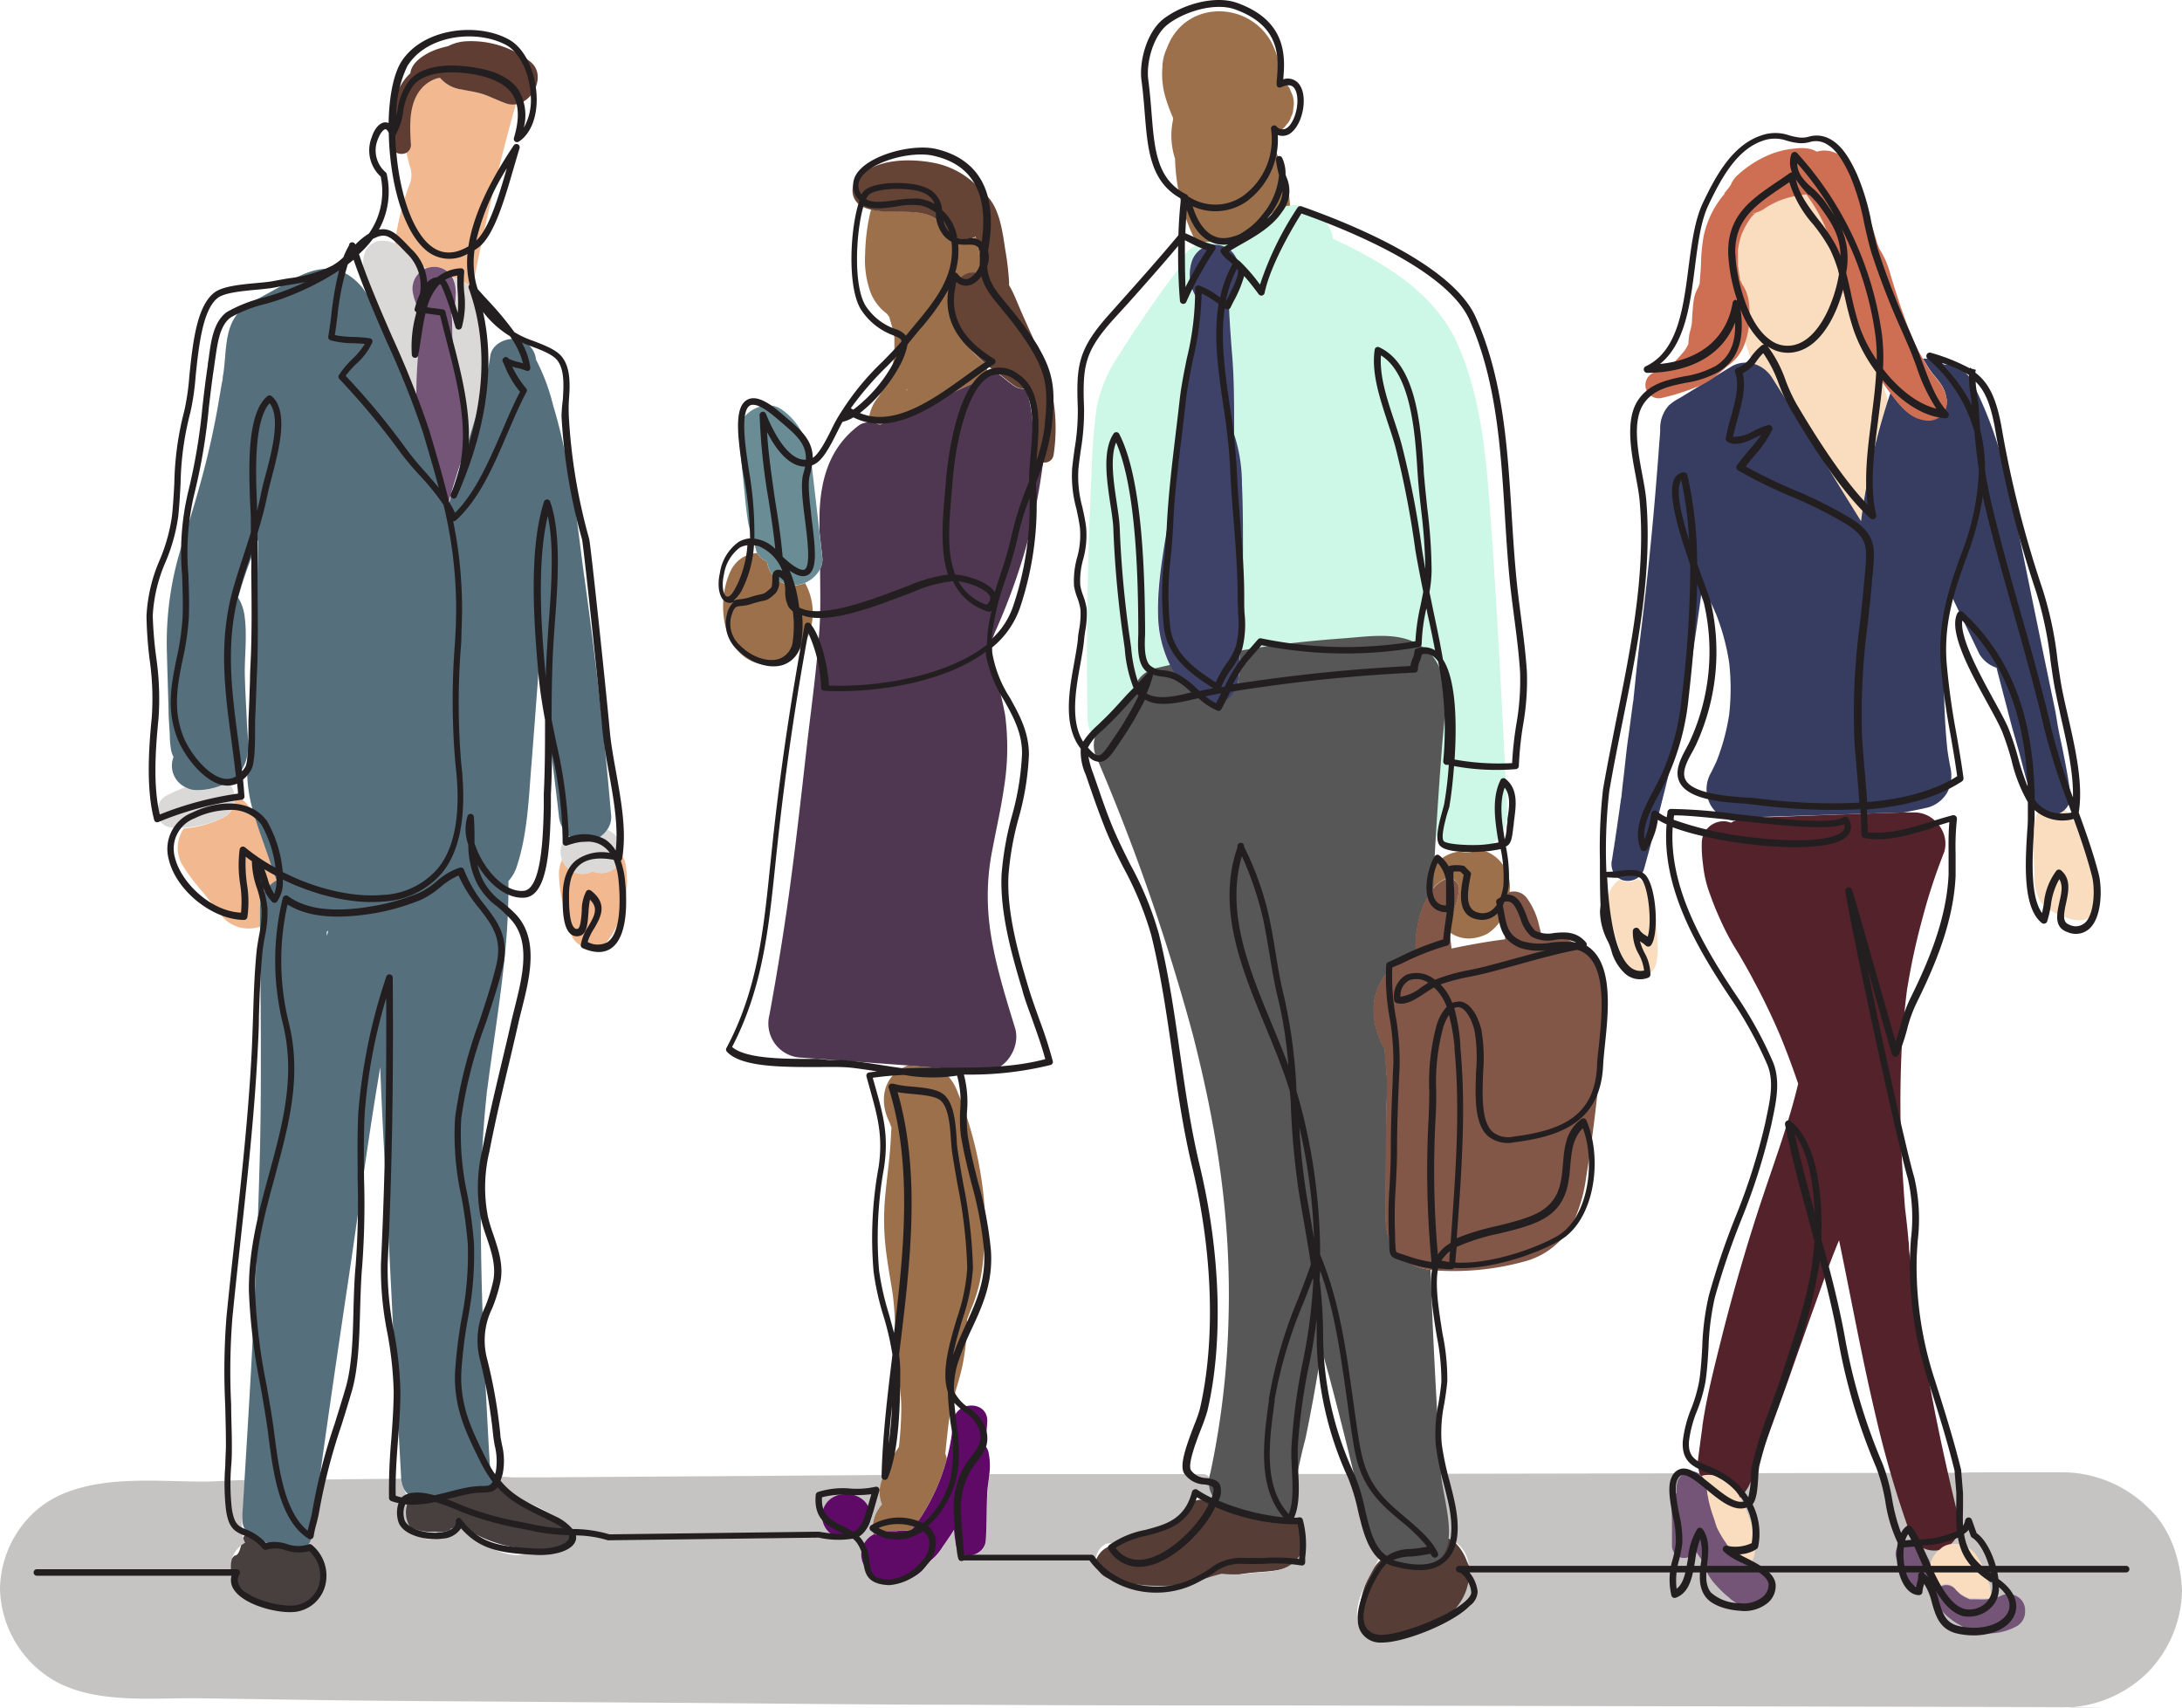 <svg xmlns="http://www.w3.org/2000/svg" viewBox="0 0 279.12 218.44"><g id="Layer_2" data-name="Layer 2"><g id="Plan"><path d="M180.37,198.87c-4.4-1.77-6.67,5-6.47,8.07a2.78,2.78,0,0,0,.54,1.67c1.55,1.8,5.94,0,7.68-.62l3.88-1.44a4.94,4.94,0,0,0,1.68-.89,3.38,3.38,0,0,0,.93-2.86,10.1,10.1,0,0,0-.93-3,6.66,6.66,0,0,0-1.52-2.45,2.26,2.26,0,0,0-2.67-.39" fill="#563e37"/><path d="M144.22,196.66a17,17,0,0,0-2.46,1.21,3,3,0,0,0-1.55,1.69,2.18,2.18,0,0,0,.93,2.11c5.39,4.06,13.18.09,19-.48,1.83-.18,3.76-.14,5.36-1s2.67-3.24,1.28-4.69c-1.25-1.29-3.57-.69-5.12-1a30.53,30.53,0,0,1-6.11-2.18c-1-.43-2.37-.8-3.15,0a6.44,6.44,0,0,0-.76,1.42c-.85,1.5-2.85,1.75-4.54,2.08A17.44,17.44,0,0,0,144.22,196.66Z" fill="#563e37"/><path d="M52,195.13a6.6,6.6,0,0,0,3.68.82,3.47,3.47,0,0,0,2.69-.7c.11-.12.22-.26.37-.28a.67.67,0,0,1,.47.19c3,2.39,7,3.11,10.84,3.16,1.16,0,2.6-.22,3-1.33a2,2,0,0,0-.76-2.05,7.26,7.26,0,0,0-2.06-1,20.32,20.32,0,0,1-5.56-3.31,2,2,0,0,0-.81-.5,1.94,1.94,0,0,0-1,.09,48.58,48.58,0,0,1-8.65,1.39c-1,.07-2.52-.27-3.1.68S51.18,194.59,52,195.13Z" fill="#47403f"/><path d="M30,199c-.5.52-1.12,1.2-.83,1.86.09.19.24.34.34.52a5,5,0,0,1,.36,1.29,3.22,3.22,0,0,0,1.76,1.93,9.65,9.65,0,0,0,2.59.7l2.3.4a4.49,4.49,0,0,0,2.67-.08,3.64,3.64,0,0,0,1.72-2.26,5.49,5.49,0,0,0-.44-5,1.19,1.19,0,0,0-.52-.45,1.63,1.63,0,0,0-.82,0,8.38,8.38,0,0,1-5.11-.54c-.6-.27-2-1.42-2.71-.93C30.82,196.76,30.88,199,30,199Z" fill="#47403f"/><path d="M31.15,189.34h.16c-.12,2-.25,4-.37,6.08a3.85,3.85,0,0,0,.42,1.94,3.41,3.41,0,0,0-.9,5.36,8.45,8.45,0,0,0,7.34,3,3.86,3.86,0,0,0,2.6-1.37,5.56,5.56,0,0,0,.75-3.47,4.57,4.57,0,0,0-.11-1.05c-.23-.89-1.33-1.31-1.55-2s.44-1.66.54-2.35q.4-3.09.84-6.21l10.46-.11a5.25,5.25,0,0,0,1.06,2.59,3.53,3.53,0,0,0-.28.62,3.48,3.48,0,0,0,2.42,4.49,3,3,0,0,0,3.14-1.31l.91-.23c.33-.07.67-.13,1-.21a8.45,8.45,0,0,0,6.59,3.84,19.26,19.26,0,0,0,2.14-.32l.33-.06a9.62,9.62,0,0,0,2.53-.37,2.46,2.46,0,0,0,1.79-1,1.6,1.6,0,0,0-.1-1.41,4.35,4.35,0,0,0-.94-1.12,19.35,19.35,0,0,0-4.12-2.34A16.28,16.28,0,0,1,65,190.71s-2.61-1.76-2.5-1c-.16-1.16,2.36-.72,3.15-.72l4.1,0,8.48-.06,16.68-.11,18.17-.13a6.39,6.39,0,0,0-.46,1.38,4.08,4.08,0,0,0,.22,2.41,6.91,6.91,0,0,0-.59.84,4.26,4.26,0,0,0-.49,3,2.88,2.88,0,0,0-.22,5c-.38-.23-.22-.09.49.41a2.58,2.58,0,0,0,1.07.37,5.92,5.92,0,0,0,1.83.11,4.31,4.31,0,0,0,3.57-1.9c.09-.15.15-.28.2-.37l.31-.24a7.63,7.63,0,0,0,.73-.66,7.38,7.38,0,0,0,.89-1.19c.36-.49.68-1,1-1.45l.42-.68c.06.62.14,1.25.25,1.88.4,2.27,3.68,1.55,3.82-.51.13-1.89.09-3.78.17-5.68,0-.9.2-1.87.29-2.84l7,0,11.19,0,5.73,0h2.72c1.33,0,1.05,0,1.81.85a2.49,2.49,0,0,1,.68.88c.17.61-.41,1.2-.4,1.84a7.53,7.53,0,0,0-2-1,.6.6,0,0,0-.35,0,.53.53,0,0,0-.25.26c-.43.78-.49,1.77-1.11,2.42a3.56,3.56,0,0,1-1.27.76c-1.69.71-3.39,1.39-5.12,2a15.8,15.8,0,0,1-2.4.82c-.54.09-1-.1-1.5.19a2.4,2.4,0,0,0,.44,4.31,23,23,0,0,0,7.78.94,12.2,12.2,0,0,0,3.89-.64,26,26,0,0,1,2.85-.88,15.57,15.57,0,0,0,4-.1c2.4-.2,4.67-.1,6.1-2.41a3.68,3.68,0,0,0-.56-4.35,3.62,3.62,0,0,0-1.25-1,37.53,37.53,0,0,0,1.51-4.9h7.13c.44,0,1.06,4.26,1.16,4.67.46,1.86,2.37,3.6,2.14,5.62a2.57,2.57,0,0,1-.29.86c-1.08,2.21-2.76,4.6-2.61,7.17s2,2.87,4.28,2.64c4.3-.44,9.31-2.64,10-7.42.34-2.26-.37-4.39-2.62-5.34a3.54,3.54,0,0,0-.39-.14c-.19-2.7-.38-5.39-.56-8.09l27.48-.05,34.26-.07c9.23,0,1.45-.05,10.67-.07,6.17,0-5.66,0,.51,0,2.25,0,4.51,0,6.77,0a15.73,15.73,0,0,1,10.69,4.43c3,2.73,4.26,6.79,4.43,10.7A15.37,15.37,0,0,1,274.68,214,15.6,15.6,0,0,1,264,218.44h-.43c-3.28,0-6.56,0-9.84,0-7,0,21,0,14-.05l-29.5-.07-35.48-.07-39-.08c-13.25,0-26.5,0-39.74-.09-12.67,0-25.34-.17-38-.25l-33.72-.23c-9-.06-17.91-.22-26.87-.35-5.77-.07-12.81.73-18.11-2.05A14,14,0,0,1,0,203.32,13.67,13.67,0,0,1,4,193.81a12.84,12.84,0,0,1,4.5-2.89c5.4-2.11,11.87-1.39,17.55-1.39C27.68,189.53,29.46,189.36,31.15,189.34ZM108,196.75a2.9,2.9,0,0,1-2-.82,2.81,2.81,0,0,1,0-4,3.58,3.58,0,0,1,2.78-.8,3,3,0,0,1,1.27.47,2.66,2.66,0,0,1,1.26,1.93,2.51,2.51,0,0,1-.72,2.22,4.4,4.4,0,0,1-1.43.87A4.18,4.18,0,0,1,108,196.75Z" fill="#c6c4c3"/><path d="M126.32,46.78c0,.51-.11,1-.19,1.53l.34-.15a9.19,9.19,0,0,1,1.13-.42l-.32-.23A11,11,0,0,1,126.32,46.78Z" fill="none"/><path d="M116.17,49.81a1.37,1.37,0,0,0-.32.16,2,2,0,0,1,.25-.09A.46.46,0,0,1,116.17,49.81Z" fill="none"/><path d="M185.46,109.32a4.63,4.63,0,0,1,1.29-.33l.13,0a4.81,4.81,0,0,1-3.18-2.25c-.07,1.13-.13,2.26-.2,3.39,0,.27,0,.54,0,.81A4.44,4.44,0,0,1,185.46,109.32Z" fill="none"/><path d="M126.57,83c0-.19,0-.34,0,0Z" fill="none"/><path d="M50.45,173.06Q49.74,159,49,145q-.21-4.23-.38-8.46c-1.58,9.22-2.77,18.5-4.16,27.75C43.23,172.65,42,181,40.87,189.21l10.46-.11a1.5,1.5,0,0,1,0-.2C51,183.62,50.71,178.34,50.45,173.06Z" fill="none"/><path d="M169.09,172.6c-.05.31-.09.62-.14.93-.58,3.51-1.2,7-1.93,10.49-.31,1.49-.62,3-1,4.48h7.13q-1.47-6.13-3.1-12.24C169.75,175,169.42,173.82,169.09,172.6Z" fill="none"/><path d="M41.79,119.23c0,.17,0,.34,0,.52.05-.23.1-.46.16-.68Z" fill="none"/><path d="M185.71,121.34c2.27-.48,4.55-.89,6.84-1.18,0-.13,0-.27,0-.39-.05-.66-.24-1.42-.37-2.19a6.33,6.33,0,0,1-1.81,1.9,5.5,5.5,0,0,1-2.35.64,4.23,4.23,0,0,1-2.47-.75A16,16,0,0,0,185.71,121.34Z" fill="none"/><path d="M29.66,100.71a2.65,2.65,0,0,1,.34,1.05,3.53,3.53,0,0,1,1.62,1.14c.3.38.59.76.87,1.16a19.12,19.12,0,0,1-.84-5.69c.09-4,.68-8,.89-12,.29-5.75.44-11.5.5-17.26-.21.56-.41,1.13-.62,1.69A57.46,57.46,0,0,0,30.5,76.5a6,6,0,0,1,.85,2.56c.25,2.26-.09,4.67,0,7,0,2.13.15,4.25.27,6.38s.58,4.54-.9,6.43a5.19,5.19,0,0,1-1.51,1.27A2.27,2.27,0,0,1,29.66,100.71Z" fill="none"/><path d="M53.05,33.26a10.45,10.45,0,0,0,1.53,1.07,3,3,0,0,1,.62-.16,2.66,2.66,0,0,1,2.32.76,3.34,3.34,0,0,1,.4.55,4.62,4.62,0,0,1,2,1,3.89,3.89,0,0,1,.48.52c1.55-8,3.39-15.86,5.59-23.68a2.58,2.58,0,0,1-1.36-.13c-1-.38-1.93-.88-3-1.2s-1.78-.38-2.68-.57a4.39,4.39,0,0,1-2.68-1.5L56,10a4.36,4.36,0,0,0-2.36,1.64c-1.38,1.89-1.25,4.54-1.11,6.75A1.15,1.15,0,0,1,52,19.54c.11.51.23,1,.35,1.52a3.31,3.31,0,0,1,0,2.64,32.82,32.82,0,0,0-1.83,7.43A14.77,14.77,0,0,1,53.05,33.26Z" fill="#f2b991"/><path d="M35.43,112.66c-.41-1-.72-2-1.06-3-.63-1.86-1.34-3.71-1.88-5.6-.28-.4-.57-.78-.87-1.16A3.53,3.53,0,0,0,30,101.76a2.66,2.66,0,0,1-1.34,2.77A13.94,13.94,0,0,1,23.49,106a4.39,4.39,0,0,0-.21,4.58,26.91,26.91,0,0,0,2.71,3.6c.87,1.09,1.72,2.19,2.61,3.27a4.51,4.51,0,0,0,4.72,1.07c0-.75,0-1.51,0-2.27A4.07,4.07,0,0,1,35.43,112.66Z" fill="#f2b991"/><path d="M75.38,111.29l.08,0h0Z" fill="#f2b991"/><path d="M76,111.31h0Z" fill="#f2b991"/><path d="M76.21,111.58l-.3-.07-.14-.05a2.75,2.75,0,0,1-3.47-.76,2.78,2.78,0,0,1-.4-.74,4.35,4.35,0,0,0-.4,1.8,17.52,17.52,0,0,0,.66,4.43,17.91,17.91,0,0,0,1.08,3.74,2.81,2.81,0,0,0,4.39.57,11.54,11.54,0,0,0,2.06-4.31,12.12,12.12,0,0,0,.34-5.58,3,3,0,0,0-.4-1.11,3,3,0,0,1-.76,1.37A2.83,2.83,0,0,1,76.21,111.58Z" fill="#f2b991"/><path d="M117.49,52.2l8.64-3.89c.08-.51.14-1,.19-1.53A17.09,17.09,0,0,1,124.44,45c-2-2.25-3.49-5.9-2.07-8.77a2.38,2.38,0,0,1,3.15-1.08c-.07-.89-.16-1.79-.28-2.67a21.33,21.33,0,0,0-.43-2.14A3.2,3.2,0,0,1,120.66,29c-1.78-2.86-6-1.44-9.22-2.22a7,7,0,0,0-.18.69,25.85,25.85,0,0,0-.59,5,12.3,12.3,0,0,0,.71,5A6.39,6.39,0,0,0,113,39.77l.45.37a5.14,5.14,0,0,1,.35.47v0l0,.13c.08.27.17.54.24.81a14.81,14.81,0,0,1,.37,1.63c0-.07,0,.94,0,1.16s0,.57,0,.85c0,0,0,.48-.07.7s-.06.37-.07.41c-.06.28-.12.55-.2.83a13.33,13.33,0,0,1-.53,1.62c.08-.22-.41.8-.53,1s-.37.6-.56.89a.55.55,0,0,0-.08.13l-.11.12A5.42,5.42,0,0,0,111.11,54a3.27,3.27,0,0,1,1.47.31C114.17,53.51,115.93,52.9,117.49,52.2Zm-1.32-2.39a.46.46,0,0,0-.07.07,2,2,0,0,0-.25.09A1.37,1.37,0,0,1,116.17,49.81Z" fill="#9c704b"/><path d="M98.12,71.82a2.43,2.43,0,0,1-1.27-1.07,3.94,3.94,0,0,0-3.24,2c-1.92,3.61-1.55,10.1,2.71,11.9,3.11,1.31,6.22-.79,7.24-3.77a7.8,7.8,0,0,0-.58-6.3,3.48,3.48,0,0,1-4.86-2.73Z" fill="#9c704b"/><path d="M112.82,192.45a6.91,6.91,0,0,0-.59.84,4.26,4.26,0,0,0-.49,3,1.9,1.9,0,0,1,.46-.15c-.42.29-.23.24.56-.17l.84-.11c.27,0,.54,0,.82,0h.16l.12,0a4.47,4.47,0,0,1,1.71,0l.27-.27.39-.43c.23-.32.46-.64.67-1a26.76,26.76,0,0,0,2.08-3.83,25.56,25.56,0,0,0,1.29-3.72,3.28,3.28,0,0,0-.19-.66c.18-1.65.32-3.3.58-4.93.35-2.25,1.25-4.37,1.67-6.6a29.69,29.69,0,0,0,.54-5.64c.17-.42.32-.85.5-1.3a19.66,19.66,0,0,0,1.26-4.17,24.78,24.78,0,0,0,.34-2.59,5.94,5.94,0,0,1,.09-.8,24.41,24.41,0,0,0,.1-4.68,48.6,48.6,0,0,0-3.58-15.73,6.08,6.08,0,0,0-2.37-2.9l-3.88-.32-.25.1c-2.85,1.2-3.46,4.19-2.3,6.83l.15.33c.09.22.17.44.26.67-.06,1.1-.11,2.2-.21,3.29-.19,2.1-.49,4.19-.65,6.29a32.52,32.52,0,0,0,.26,6.9c.17,1.26.38,2.5.59,3.75s.22,1.43.32,2.44c.2,2.12.16,4.25.31,6.37.15,2.29.64,4.53.64,6.92a44.41,44.41,0,0,1-.31,4.94,9.13,9.13,0,0,0-1,1.68c-.29.61-.63,1.22-.91,1.85a6.39,6.39,0,0,0-.46,1.38A4.08,4.08,0,0,0,112.82,192.45Z" fill="#9c704b"/><path d="M156.45,31.22c.36-.24.72-.48,1.07-.69a11,11,0,0,1,3.66-1.43,4,4,0,0,1,.87-1.18,3.83,3.83,0,0,1,1.24-.89,3.71,3.71,0,0,1,1.24-.62l.49-.07a17.46,17.46,0,0,0-1.79-6.89c0-.35,0-.7.07-1s.07-1,.12-1.49l.11-.06a3.36,3.36,0,0,0,1.07-1,2.08,2.08,0,0,0,.54-.93,2.12,2.12,0,0,0,.29-1.07,3.2,3.2,0,0,0-.08-1.68l-.42-1-.66-.86a5.08,5.08,0,0,0-.43-.38,10.83,10.83,0,0,0-1.19-4.55C159.82.21,152.1,0,149.54,5.52c-.1.22-.2.44-.28.67a5.87,5.87,0,0,0-.57,2.49,10.53,10.53,0,0,0,.52,4.17,20.83,20.83,0,0,0,.85,2.23l0,.22a9.54,9.54,0,0,0,.25,5,25.25,25.25,0,0,0,2.24,9.75,3.18,3.18,0,0,0,.9,1.17A4.5,4.5,0,0,1,156.45,31.22Z" fill="#9c704b"/><path d="M187.85,109a4.39,4.39,0,0,1-1-.07l-.13,0a4.63,4.63,0,0,0-1.29.33,4.44,4.44,0,0,0-2,1.58l-.15,2.84a4.34,4.34,0,0,1,1.42-1.15,1.3,1.3,0,0,1,1.94,1.11c-.09,1.62-.9,3.13-1.09,4.76a7,7,0,0,0-.05.91,4.23,4.23,0,0,0,2.47.75,5.5,5.5,0,0,0,2.35-.64,6.33,6.33,0,0,0,1.81-1.9,3.4,3.4,0,0,1,.55-3.09,1.27,1.27,0,0,1,.42-.29,6.64,6.64,0,0,0,.05-.77,4.74,4.74,0,0,0-1-2.87,4.45,4.45,0,0,0-2.46-1.7,3.86,3.86,0,0,0-.49-.09A5.72,5.72,0,0,1,187.85,109Z" fill="#9c704b"/><path d="M53.34,51.82c0-.37,0-.74,0-1.11a57.52,57.52,0,0,1,.41-7.06c.1-.93.13-2.18.33-3.35a3.48,3.48,0,0,1-.46-.8c-.05-.11-.14-.25-.19-.39s-.09-.19-.13-.3a6.18,6.18,0,0,1-.37-1.2,2.81,2.81,0,0,1,1.67-3.28,10.45,10.45,0,0,1-1.53-1.07,14.77,14.77,0,0,0-2.61-2.13A3.37,3.37,0,0,0,49,30.79,2.44,2.44,0,0,0,46.81,32a4.09,4.09,0,0,0,.06,3.49,3.75,3.75,0,0,0,0,1.57c0,.23.09.45.15.68a26.56,26.56,0,0,1,1.24,2.37C50.1,43.94,51.81,47.84,53.34,51.82Z" fill="#dad9d8"/><path d="M59.91,36.5a4.62,4.62,0,0,0-2-1,3.69,3.69,0,0,1,.41,1.4,5.3,5.3,0,0,1,0,1.26c0,.08,0,.17,0,.25s0,.34-.05.49a3,3,0,0,1-.46,1.32c.14,1.19.07,2.46.15,3.45l.06.75c.39,1.13.59,2.39.84,3.39a45.13,45.13,0,0,1,.94,5.89c.1.84.18,1.67.24,2.5.53-1.65,1-3.3,1.5-5a71.82,71.82,0,0,0,.07-10A7.22,7.22,0,0,0,60.39,37,3.89,3.89,0,0,0,59.91,36.5Z" fill="#dad9d8"/><path d="M28.66,104.53a2.85,2.85,0,0,0,1-3.82,2.27,2.27,0,0,0-.49-.61,8.6,8.6,0,0,1-4.06,1,3,3,0,0,1-1.44-.4c-.83.35-1.67.7-2.46,1.12-1.54.83-1.39,3.74.52,4a9.55,9.55,0,0,0,1.76.08A13.94,13.94,0,0,0,28.66,104.53Z" fill="#dad9d8"/><path d="M74.79,107.69a3.07,3.07,0,0,1-2.09-.77l-.18.16A2.68,2.68,0,0,0,71.9,110a2.78,2.78,0,0,0,.4.74,2.75,2.75,0,0,0,3.47.76l.14.05.3.07a2.83,2.83,0,0,0,2.66-.71,3,3,0,0,0,.76-1.37,2.14,2.14,0,0,0-.06-1.28,3.58,3.58,0,0,0-1.9-2.14A3.59,3.59,0,0,1,74.79,107.69Zm.67,3.64-.08,0,.09,0Zm.54,0h0Z" fill="#dad9d8"/><path d="M58.81,47.79c-.25-1-.45-2.26-.84-3.39l-.06-.75c-.08-1,0-2.26-.15-3.45a3,3,0,0,0,.46-1.32c0-.15.05-.33.05-.49s0-.17,0-.25a5.3,5.3,0,0,0,0-1.26,3.69,3.69,0,0,0-.41-1.4,3.34,3.34,0,0,0-.4-.55,2.66,2.66,0,0,0-2.32-.76,3,3,0,0,0-.62.16,2.81,2.81,0,0,0-1.67,3.28,6.18,6.18,0,0,0,.37,1.2c0,.11.09.2.13.3s.14.28.19.39a3.48,3.48,0,0,0,.46.8c-.2,1.17-.23,2.42-.33,3.35a57.52,57.52,0,0,0-.41,7.06c0,.37,0,.74,0,1.11,1.33,3.46,2.51,7,3.51,10.53.2.7.38,1.4.57,2.1.29-1.09.61-2.19.95-3.27.52-1.67,1.08-3.33,1.62-5-.06-.83-.14-1.66-.24-2.5A45.13,45.13,0,0,0,58.81,47.79Z" fill="#745477"/><path d="M32.08,196.21l.75.46a5.76,5.76,0,0,0,1.52.73,5.42,5.42,0,0,0,1.21.16c.83.05,3.07.59,3.77.1.54-.37.61-1.62.7-2.24q.4-3.09.84-6.21c1.14-8.24,2.36-16.56,3.61-24.92,1.39-9.25,2.58-18.53,4.16-27.75q.16,4.23.38,8.46.73,14,1.43,28.06c.26,5.28.57,10.56.86,15.84a1.5,1.5,0,0,0,0,.2c.32,3.1,2.58,2.58,5.05,2.2,2-.31,4.66-.26,6.43-1.16.29-.15.59-.37.62-.69s-.38-.64-.51-1a5.37,5.37,0,0,1-.27-1.64c-.1-1.54-.18-3.08-.26-4.62-.17-3.08-.32-6.17-.45-9.25-.26-6.17-.43-12.34-.41-18.52,0-2.83.08-5.67.25-8.5.08-1.37.18-2.73.31-4.09.06-.63.12-1.26.19-1.89,0-.27.07-.54.1-.81,0,0,.14-1.07.13-1,.75-5.59,1.66-11.16,2.17-16.78a83.48,83.48,0,0,0,.38-8.64,5.08,5.08,0,0,0,1.06-1.84C67.51,106.62,67.63,102,68,97.6q.48-6.18.94-12.37c1,6.36,1.82,12.72,2.55,19.12a4,4,0,0,0,1.25,2.57,3.07,3.07,0,0,0,2.09.77,3.59,3.59,0,0,0,2.88-1.61,2.77,2.77,0,0,0,.47-1.73Q76.88,89.11,74.77,74c-.69-4.91-1.14-9.84-2.18-14.69-.53-2.49-1.08-5-1.83-7.43A25.76,25.76,0,0,0,68.56,46,2.94,2.94,0,0,0,66,43.37c-1.32-.16-3.06.65-3.28,2.14a47.8,47.8,0,0,1-1.24,5.7c-.45,1.67-1,3.32-1.5,5s-1.1,3.33-1.62,5c-.34,1.08-.66,2.18-.95,3.27-.19-.7-.37-1.4-.57-2.1-1-3.55-2.18-7.07-3.51-10.53-1.53-4-3.24-7.88-5.1-11.69A26.56,26.56,0,0,0,47,37.76a7.49,7.49,0,0,0-2.38-2.54c-2.8-1.77-5.65-.37-8.15,1.07-1.66,1-3.41,1.82-5,2.87C28.74,41,29,44.35,28.64,47.28c0,.09-.16,1.06-.15,1,0,.34-.11.69-.16,1-.17,1-.35,2.07-.53,3.11-.38,2.06-.81,4.12-1.31,6.16-.93,3.81-2.09,7.55-3.26,11.29a41.27,41.27,0,0,0-1.88,13.65c.06,2.39.14,4.77.21,7.16,0,1.12.1,2.23.16,3.34a10.86,10.86,0,0,0,.2,2.14,3.93,3.93,0,0,0,.28.7,3.06,3.06,0,0,0,1.47,3.85,3,3,0,0,0,1.44.4,8.6,8.6,0,0,0,4.06-1,5.19,5.19,0,0,0,1.51-1.27c1.48-1.89,1-4.22.9-6.43s-.23-4.25-.27-6.38c0-2.29.29-4.7,0-7a6,6,0,0,0-.85-2.56,57.46,57.46,0,0,1,1.92-5.68c.21-.56.41-1.13.62-1.69-.06,5.76-.21,11.51-.5,17.26-.21,4-.8,8-.89,12a19.12,19.12,0,0,0,.84,5.69c.54,1.89,1.25,3.74,1.88,5.6.34,1,.65,2,1.06,3a4.07,4.07,0,0,0-2.13,3.55c0,.76,0,1.52,0,2.27.07,9.5.21,19,0,28.48q-.4,15.53-1.3,31-.33,5.67-.68,11.35L31,193.81C31,195.33,31.15,195.63,32.08,196.21Zm9.71-77,.2-.16c-.06.22-.11.45-.16.68C41.81,119.57,41.8,119.4,41.79,119.23Z" fill="#566f7d"/><path d="M125.62,137.08c2.82.23,5-3,4.23-5.55-1.58-5.16-3.23-10.41-3.46-15.48a29.71,29.71,0,0,1,.59-7.53c.48-2.58,1.08-5.15,1.45-7.76a32.06,32.06,0,0,0,.14-9.33,48,48,0,0,0-2-7.33s0,0,0-.06v0c0-.23,0-.48,0-.71a1.48,1.48,0,0,1,0-.2c.06-.27.12-.53.2-.8a15.4,15.4,0,0,1,.55-1.57l.05-.1c.17-.37.33-.75.49-1.12a80.19,80.19,0,0,0,3-8.22,74.17,74.17,0,0,0,2.56-12.1A1.57,1.57,0,0,1,132,57.41a18.16,18.16,0,0,0-.76-7.71,2,2,0,0,1-1.51-.32c-.81-.56-1.41-1.1-2.14-1.64a9.19,9.19,0,0,0-1.13.42l-.34.15-8.64,3.89c-1.56.7-3.32,1.31-4.91,2.14a3.27,3.27,0,0,0-1.47-.31,2.21,2.21,0,0,0-1.33.46c-3.69,2.82-4.83,6.9-4.94,11.4,0,.7,0,1.41,0,2.11l.36,3.27a2.68,2.68,0,0,1-.28,1.51c0,2.57.09,5.14-.09,7.73-.36,5.37-1.15,10.76-1.73,16-.6,5.36-1.21,10.72-1.92,16.07-.73,5.55-1.7,11.58-2.75,17.28a4.37,4.37,0,0,0,4.15,5.44c4.53.32,9.07.68,13.61,1l3.88.32ZM126.57,83c0-.34,0-.19,0,0Z" fill="#503751"/><path d="M144.67,88.93l.19-.17a3.84,3.84,0,0,1,2.8-3.18l2-.46a15,15,0,0,1-1.56-6.45c-.12-4.63.93-9.43,1.63-14,.15-1,.28-2,.44-3,.16-1.91.34-3.83.58-5.73.41-3.35,1.05-6.62,1.64-9.94.36-2,.58-4.1,1-6.11,0-.19,0-.38.05-.58s0-.45,0-.68a5.49,5.49,0,0,1-1.06-5.11,3.11,3.11,0,0,1,5.15-1.36,3.32,3.32,0,0,1,.9,2.18,4,4,0,0,1,0,.77c0,.24-.1,1.68-.11,1v.47a4.34,4.34,0,0,1-.47,1.6,2.14,2.14,0,0,1-.66.77l0,.68c.08,1.74.21,3.49.34,5.23.26,3.3.34,6.59.3,9.9,0,.26,0,.52,0,.78a20.51,20.51,0,0,1,1,6.39c.12,2.76.14,5.54.13,8.3,0,4.35-.16,8.71-.38,13.06,1.83-.33,3.68-.62,5.52-.84,2.6-.32,5.21-.57,7.81-.75s6.07-.73,8.64.36c5.61,2.36,4.2,8.83,3.84,13.65-.28,3.65-.54,7.31-.76,11a4.81,4.81,0,0,0,3.18,2.25,4.39,4.39,0,0,0,1,.07,5.72,5.72,0,0,0,1.36-.25,4.91,4.91,0,0,0,3.65-4.77c-.66-13.26-1.31-26.54-2.29-39.78-.51-6.74-1.25-13.64-3.94-19.9C184.12,38.49,179,34.88,173.5,32c-1-.5-2-1-3-1.45l-.06-.45a5.09,5.09,0,0,0-1.29-2.22l-1-.78a5.15,5.15,0,0,0-1.16-.5,3.06,3.06,0,0,0-1.51-.36l-.45.06-.49.07a3.71,3.71,0,0,0-1.24.62,3.83,3.83,0,0,0-1.24.89,4,4,0,0,0-.87,1.18,11,11,0,0,0-3.66,1.43c-.35.21-.71.45-1.07.69a4.5,4.5,0,0,0-3,0,3.91,3.91,0,0,0-1.12.61,4.23,4.23,0,0,0-1.55,2.56C148,38,145.42,41.81,143,45.61a17.8,17.8,0,0,0-2.77,6.88,77.75,77.75,0,0,0-.6,8.22q-.78,15.57-.52,31.16a4.46,4.46,0,0,0,.91,2.61,4.79,4.79,0,0,1,1.32-2.4Z" fill="#cdf7e6"/><path d="M157.09,193c1.89.78,4.22.69,6.23,1.19a1.69,1.69,0,0,0,1.38-.05,1.63,1.63,0,0,0,.54-1.28A72.83,72.83,0,0,1,167,184c.73-3.49,1.35-7,1.93-10.49.05-.31.09-.62.14-.93.33,1.22.66,2.43,1,3.65q1.62,6.1,3.1,12.24c1.17,4.86.59,10.44,6.08,11.65a7.63,7.63,0,0,0,3.08.17c5.14-1,2.21-8.21,2-11.85q-.87-13-1.34-26a6.3,6.3,0,0,1-5.71-6.18c0-4.62,0-9.23.1-13.84,0-1.35.05-2.71.08-4.07-.09-1.18-.18-2.37-.28-3.56l-.05-.68a5.26,5.26,0,0,1-.38-.65c-1.59-3.37-1.45-7,1.34-9.7a8,8,0,0,1,3.05-1.83,13.26,13.26,0,0,1,.35-4.13,10.36,10.36,0,0,1,1.85-4.1l.15-2.84c0-.27,0-.54,0-.81.07-1.13.13-2.26.2-3.39.22-3.66.48-7.32.76-11,.36-4.82,1.77-11.29-3.84-13.65-2.57-1.09-5.91-.56-8.64-.36s-5.21.43-7.81.75c-1.84.22-3.69.51-5.52.84-.07,1.18-.13,2.36-.21,3.55-.14,2.26-2.59,4-4.72,2.71a11.35,11.35,0,0,1-4-4.45l-2,.46a3.84,3.84,0,0,0-2.8,3.18l-.19.17-3.36,3.15a4.79,4.79,0,0,0-1.32,2.4,3.61,3.61,0,0,0,.1,2.19,266.79,266.79,0,0,1,12.43,35.69c3.14,12.22,4.94,23.84,4.58,36.48a106.84,106.84,0,0,1-2.33,19.69A3.58,3.58,0,0,0,157.09,193Z" fill="#575757"/><path d="M159,70.25c0-2.76,0-5.54-.13-8.3a20.51,20.51,0,0,0-1-6.39c0-.26,0-.52,0-.78,0-3.31,0-6.6-.3-9.9-.13-1.74-.26-3.49-.34-5.23l0-.68a2.14,2.14,0,0,0,.66-.77,4.34,4.34,0,0,0,.47-1.6v-.47c0,.72.09-.72.11-1a4,4,0,0,0,0-.77,3.32,3.32,0,0,0-.9-2.18,3.11,3.11,0,0,0-5.15,1.36,5.49,5.49,0,0,0,1.06,5.11c0,.23,0,.46,0,.68s0,.39-.05.58c-.47,2-.69,4.1-1,6.11-.59,3.32-1.23,6.59-1.64,9.94-.24,1.9-.42,3.82-.58,5.73-.16,1-.29,2-.44,3-.7,4.56-1.75,9.36-1.63,14a15,15,0,0,0,1.56,6.45,11.35,11.35,0,0,0,4,4.45c2.13,1.34,4.58-.45,4.72-2.71.08-1.19.14-2.37.21-3.55C158.87,79,159,74.6,159,70.25Z" fill="#3e4268"/><path d="M192.16,117.58c.13.77.32,1.53.37,2.19,0,.12,0,.26,0,.39-2.29.29-4.57.7-6.84,1.18a16,16,0,0,1-.18-2,7,7,0,0,1,.05-.91c.19-1.63,1-3.14,1.09-4.76a1.3,1.3,0,0,0-1.94-1.11,4.34,4.34,0,0,0-1.42,1.15,10.36,10.36,0,0,0-1.85,4.1,13.26,13.26,0,0,0-.35,4.13,8,8,0,0,0-3.05,1.83c-2.79,2.7-2.93,6.33-1.34,9.7a5.26,5.26,0,0,0,.38.65l.05.68c.1,1.19.19,2.38.28,3.56,0,1.36,0,2.72-.08,4.07-.1,4.61-.08,9.22-.1,13.84a6.3,6.3,0,0,0,5.71,6.18c.17,0,.35,0,.53.06a34.23,34.23,0,0,0,11.66-1.17,9.84,9.84,0,0,0,6-4.74,19.49,19.49,0,0,0,1.75-5.87,196,196,0,0,0,2.4-23.57,7.57,7.57,0,0,0-7.51-7.51l-.59,0c-.1-.47-.21-.91-.31-1.3a9.56,9.56,0,0,0-1.53-3.43,2.06,2.06,0,0,0-2.28-.79,1.27,1.27,0,0,0-.42.29A3.4,3.4,0,0,0,192.16,117.58Z" fill="#825748"/><path d="M52.56,18.38c-.14-2.21-.27-4.86,1.11-6.75A4.36,4.36,0,0,1,56,10l.28-.05A4.39,4.39,0,0,0,59,11.44c.9.19,1.8.3,2.68.57s1.95.82,3,1.2a2.58,2.58,0,0,0,1.36.13c2.28-.41,3.87-3.85,1.76-5.48a12.23,12.23,0,0,0-8.33-2.57,5.6,5.6,0,0,0-2.16.62h0c-.35.08-.7.16-1,.26-1.4.39-3.65,1.56-3.82,3.2l0,0c-2.42,2.28-2.65,5.89-2.55,9A1.43,1.43,0,0,0,52,19.54,1.15,1.15,0,0,0,52.56,18.38Z" fill="#603d33"/><path d="M120.66,29a3.2,3.2,0,0,0,4.15,1.28,21.33,21.33,0,0,1,.43,2.14c.12.88.21,1.78.28,2.67a2.38,2.38,0,0,0-3.15,1.08c-1.42,2.87.1,6.52,2.07,8.77a17.09,17.09,0,0,0,1.88,1.82,11,11,0,0,0,1,.73l.32.23c.73.54,1.33,1.08,2.14,1.64a2,2,0,0,0,1.51.32,18.16,18.16,0,0,1,.76,7.71,1.57,1.57,0,0,0,1.45,1.77,1.13,1.13,0,0,0,1.28-1,22.62,22.62,0,0,0-1.34-11.71,6.44,6.44,0,0,0-1.17-2.92c-.49-1.11-1-2.21-1.48-3.31-.42-.94-.79-1.9-1.23-2.83-.14-.31-.31-.61-.48-.91,0-.14,0-.28,0-.41A35.21,35.21,0,0,0,128.6,32c-.35-2.28-.74-5.73-2.71-7.25l-.15-.1a10.59,10.59,0,0,0-6.25-3.81c-3.06-.6-7.51-.57-9.79,1.94a2.3,2.3,0,0,0,.46,3.57,5.6,5.6,0,0,0,1.28.47C114.63,27.58,118.88,26.16,120.66,29Z" fill="#654335"/><path d="M105.18,71.27,104.82,68,104,60.92c-.38-3.4-1.05-6.43-4-8.53-2.18-1.55-5.74.5-5.5,3.15.22,2.43.47,4.86.72,7.29.13,1.28.25,2.55.45,3.82s.73,2.35,1,3.58a1.89,1.89,0,0,0,.18.52,2.43,2.43,0,0,0,1.27,1.07A3.48,3.48,0,0,0,103,74.55a3.94,3.94,0,0,0,1.92-1.77A2.68,2.68,0,0,0,105.18,71.27Z" fill="#6a8d95"/><path d="M119.82,190.34a26.76,26.76,0,0,1-2.08,3.83c-.21.32-.44.64-.67,1l-.39.43-.27.27a4.47,4.47,0,0,0-1.71,0l-.12,0h-.16c-.28,0-.55,0-.82,0l-.84.11c-.79.41-1,.46-.56.17a1.9,1.9,0,0,0-.46.15,2.88,2.88,0,0,0-.22,5c-.38-.23-.22-.09.49.41a2.58,2.58,0,0,0,1.07.37,5.92,5.92,0,0,0,1.83.11,4.31,4.31,0,0,0,3.57-1.9c.09-.15.15-.28.2-.37l.31-.24a7.63,7.63,0,0,0,.73-.66,7.38,7.38,0,0,0,.89-1.19c.36-.49.68-1,1-1.45l.42-.68c.06.62.14,1.25.25,1.88.4,2.27,3.68,1.55,3.82-.51.13-1.89.09-3.78.17-5.68,0-.9.2-1.87.29-2.84a8.27,8.27,0,0,0-.12-2.82,1.8,1.8,0,0,0-.47-.83c.15-1,.26-2,.32-3,.15-2.82-4.14-2.77-4.36,0a26,26,0,0,1-.81,4.69A25.56,25.56,0,0,1,119.82,190.34Z" fill="#5f0a66"/><path d="M111.32,193.56a2.66,2.66,0,0,0-1.26-1.93,3.28,3.28,0,0,0-2.06-.49,3,3,0,0,0-2,.82,2.81,2.81,0,0,0,0,4,2.9,2.9,0,0,0,2,.82,4.18,4.18,0,0,0,1.17-.1,4.4,4.4,0,0,0,1.43-.87A2.51,2.51,0,0,0,111.32,193.56Z" fill="#5f0a66"/><path d="M260.25,111.7a6.05,6.05,0,0,0,.82,3.72,6,6,0,0,0,2.28,1.57c1.41.68,3.34,1.25,4.32,0a3.25,3.25,0,0,0,.41-2.44,37.08,37.08,0,0,0-2.3-8.17,5.63,5.63,0,0,0-1.88-3C259,100.21,260.24,109.66,260.25,111.7Z" fill="#f9ddbe"/><path d="M240.27,31.52a1.88,1.88,0,0,0-.1-.19A1.74,1.74,0,0,1,240.27,31.52Z" fill="none"/><path d="M240.81,48.89c.24.75.46,1.51.65,2.28l0,.12c.11-.34.22-.68.34-1l-.44-.58C241.19,49.43,241,49.16,240.81,48.89Z" fill="none"/><path d="M220.54,24.73l0-.06-.08.12Z" fill="none"/><path d="M220.5,24.79l0,0,0,.05Z" fill="none"/><path d="M233.86,162c-1.15,3.19-2.3,6.37-3.43,9.57-1,2.68-1.89,5.36-2.85,8l5.07.31,7.08.4c-1.69-7.21-3-14.5-4.52-21.75C234.74,159.73,234.28,160.87,233.86,162Z" fill="none"/><path d="M246.93,200.09a3.37,3.37,0,0,1,1.18-1.86,3.37,3.37,0,0,1-2.33-.34,9.93,9.93,0,0,1,1,1.7A2.24,2.24,0,0,1,246.93,200.09Z" fill="#c2c0bf"/><path d="M224.93,26.86l-.12.12Z" fill="#f2b991"/><path d="M224.51,27.21l-.08,0C224.06,27.34,224.2,27.39,224.51,27.21Z" fill="#f2b991"/><path d="M226.61,48.32q1.71,2.7,3.41,5.4c2.69,4.32,5.35,8.66,8,13a86.24,86.24,0,0,1,3.43-15.41l0-.12c-.19-.77-.41-1.53-.65-2.28a36.67,36.67,0,0,1-3.54-7c-.52-1.29-.92-2.65-1.32-4-.21-.69-.44-1.37-.6-2.07a15.32,15.32,0,0,1-.34-2.42,18,18,0,0,0-.78-2.39c-.28-.78-.58-1.55-.89-2.32a22.09,22.09,0,0,0-1.68-3l.23.3c-.3-.4-.57-.8-.84-1.21l-.88.1a13.49,13.49,0,0,0-2.65.72c-.45.2-.88.42-1.31.66-.27.16-.52.34-.79.5a4.05,4.05,0,0,1-.83.35c-.12.11-.24.21-.34.32a3.07,3.07,0,0,0-.25.26l-.07.09A10.54,10.54,0,0,0,223,29.4c-.07.13-.12.29-.2.42l0-.06c.09-.19.25-.43,0,0l0,.06a7.81,7.81,0,0,0-.26.82c-.08.3-.15.61-.21.92a.77.77,0,0,1,0,.15v0c0,.17,0,.33-.05.49,0,.37,0,.76,0,1.13,0,.17,0,.33,0,.49s0,.11,0,.17a1.78,1.78,0,0,1,.07.47c0,.22.06.43.1.64s.06.32.08.48a.69.69,0,0,1,0,.16c.12.21.22.43.32.65,1.11,1.63,1,3.73.66,5.62a9.76,9.76,0,0,1-.36,1.51q.52,1.55,1.14,3.06A4.16,4.16,0,0,1,226.61,48.32Z" fill="#f9ddbe"/><path d="M207.64,112.71a1.54,1.54,0,0,1-.43-.17,2.55,2.55,0,0,0-.59.46,3.5,3.5,0,0,0-1,2.44,9,9,0,0,0,.31,1.69c.16.73.4,1.44.59,2.16s.42,1.43.64,2.15a9.46,9.46,0,0,0,1,2.39,2,2,0,0,0,2,1,2,2,0,0,0,1.67-1.44,10.48,10.48,0,0,0,.21-1.46,6.88,6.88,0,0,0,0-1.11c-.05-.73-.07-1.47-.14-2.21-.09-.94-.14-1.86-.27-2.8-.05-.34-.07-.69-.14-1a3.33,3.33,0,0,0-1.61-2.17,3.38,3.38,0,0,0-.44-.18A2.29,2.29,0,0,1,207.64,112.71Z" fill="#f9ddbe"/><path d="M243.55,103.93q1.55-.29,3.06-.63a4.18,4.18,0,0,0,2.47-1.9,4.61,4.61,0,0,0,.42-3.18c-.15-.76-.28-1.53-.39-2.29a83.24,83.24,0,0,1,.06-17.43c.08-.9.17-1.8.26-2.7h0c1.25,2.61,2.51,5.23,3.76,7.85a4,4,0,0,0,2.2,1.77c.56,2.16,1.13,4.32,1.69,6.48.45,1.76,1,3.49,1.45,5.25s.94,3.59,1.55,5.33a2.45,2.45,0,0,0,2.67,1.75,2.4,2.4,0,0,0,2.12-2.4c-.24-2-.61-3.91-1-5.86-.18-.86-.37-1.72-.54-2.58s-.29-1.8-.47-2.7q-1.11-5.3-2.2-10.61t-2.17-10.61c-.67-3.27-1.28-6.54-2.14-9.76a52.79,52.79,0,0,0-4.22-11.14,4,4,0,0,0-2.37-1.82,4.85,4.85,0,0,0-1.06-.12,4.47,4.47,0,0,0-2.71-.75l.46.77c.19.32.4.63.62.93l.17.24.11.13a11.57,11.57,0,0,1,1.05,1.37,4.21,4.21,0,0,1,.55,1.44,2.42,2.42,0,0,1-.61,2.29,2.46,2.46,0,0,1-2.29.6c-1.85-.29-3.12-1.93-4.22-3.39-.12.34-.23.68-.34,1a86.24,86.24,0,0,0-3.43,15.41c-2.69-4.32-5.35-8.66-8-13q-1.7-2.7-3.41-5.4a4.16,4.16,0,0,0-2.28-1.72,3.59,3.59,0,0,0-2.93.36c-2.18,1.33-4.36,2.66-6.56,4a6.64,6.64,0,0,0-1.4.95,4.34,4.34,0,0,0-1.11,3c0,.67-.08,1.35-.13,2-.09,1.23-.18,2.45-.28,3.68-.39,5-.87,10-1.43,15-.31,2.8-.66,5.6-1,8.4l.13-.93c-.29,2.08-.46,4.17-.69,6.25,0,.29-.08.59-.11.88l.11-.86c-.21,1.54-.41,3.09-.62,4.64-.3,1.92-.46,3.88-.7,5.81-.12.92-.19,1.84-.31,2.75.07-.55,0-.43-.05.36.05-.37.06-.42,0-.13s-.05.37-.08.55c-.06.46-.13.92-.2,1.38-.12.88-.25,1.77-.39,2.65,0,.24-.08.47-.11.71v0c0,.18-.05.36-.08.55-.08.48-.15,1-.23,1.46a2.33,2.33,0,0,0,.22,1.64,2.18,2.18,0,0,0,.84.81,1.54,1.54,0,0,0,.43.17,2.29,2.29,0,0,0,1.78-.31,2.06,2.06,0,0,0,.84-1.18c1-3.57,1.93-7.16,2.82-10.75.44-1.79.9-3.57,1.27-5.36s.7-3.61,1.06-5.41.75-3.6,1-5.41.55-3.71.8-5.56q.26-1.78.48-3.57a25.79,25.79,0,0,1,1.63,3.13s0,.11.08.17a29.24,29.24,0,0,1,1.74,6.36,29.43,29.43,0,0,1,0,6.7,27.61,27.61,0,0,1-1.61,5.94c-.23.51-.47,1-.73,1.51a4.18,4.18,0,0,0,0,4.15,4.07,4.07,0,0,0,2.92,1.95,4.71,4.71,0,0,1,1.8-.43Q233.53,104.25,243.55,103.93Z" fill="#373d60"/><path d="M217.79,182.37c-.15,1.07-.29,2.13-.43,3.2l-.15,1.15a5.79,5.79,0,0,0,.22,1.9l.23.23a3,3,0,0,1,1.79,0,5.77,5.77,0,0,1,3.09,2.81,1.29,1.29,0,0,0,.16-.17,6.56,6.56,0,0,0,1-1.38c.27-.57.51-1.14.73-1.73.31-.79.61-1.58.9-2.38l1.74-4.78c.18-.52.37-1,.55-1.55,1-2.67,1.9-5.35,2.85-8,1.13-3.2,2.28-6.38,3.43-9.57.42-1.16.88-2.3,1.35-3.44,1.51,7.25,2.83,14.54,4.52,21.75.12.53.25,1.06.37,1.59a133.57,133.57,0,0,0,4.14,14,4,4,0,0,0,.66,1.22,2.29,2.29,0,0,1,.87.72v0a3.37,3.37,0,0,0,2.33.34l.32-.23a2.72,2.72,0,0,1,.9-.37,3.28,3.28,0,0,0,1.19-3.44q-1.64-6.67-3-13.42-1.09-5.58-2-11.2c-.33-2.14-.65-4.28-.94-6.43-.15-1.12-.29-2.25-.41-3.37,0-.37,0-.73-.07-1.1-.11-1.39-.27-2.77-.44-4.16q-.22-2.83-.37-5.68a142.14,142.14,0,0,1-.07-14.45c.14-2.66.37-5.3.71-7.94.05-.3.09-.61.13-.91l-.13,1a82.06,82.06,0,0,1,1.9-8.88A73.69,73.69,0,0,1,248.7,109a3.77,3.77,0,0,0-.72-3.49,3.84,3.84,0,0,0-3.14-1.58l-1.29,0q-10,.31-20,.71a4.71,4.71,0,0,0-1.8.43l-.33.18a2.44,2.44,0,0,0-1-.19,2.79,2.79,0,0,0-2.73,2.73,17.15,17.15,0,0,0,.17,2.87,14.71,14.71,0,0,0,.95,3.91c.41,1.19.92,2.37,1.45,3.52a31.77,31.77,0,0,0,2.08,3.8c.69,1.19,1.38,2.37,2,3.57q1.84,3.41,3.37,7,1.26,3.06,2.31,6.18c-1.11,4.67-2.77,9.22-4.3,13.77q-3.18,9.44-5.59,19.11c-.63,2.53-1.28,5.09-1.8,7.67-.23,1.14-.43,2.28-.59,3.43Z" fill="#54222b"/><path d="M221.19,197.85l-.15-.12A.32.32,0,0,0,221.19,197.85Z" fill="#f2b991"/><path d="M219.45,188.81a3,3,0,0,0-1.79,0,2.47,2.47,0,0,1,.44.75,10.66,10.66,0,0,1,.26,1.48l0-.24c0,.09,0,.19,0,.28s.07.37.11.56a16,16,0,0,0,.51,1.92c.1.32.22.63.32.94l.12.41a2.92,2.92,0,0,1,.13.39,12.58,12.58,0,0,0,.87,1.57c.17.28.4.55.54.84-.13-.28-.06-.16.05,0l.21.11a4.25,4.25,0,0,1,.46.27,4.06,4.06,0,0,0,.39.32l-.07,0c.42.33.28.22.07,0l1.07.89c.13.11.69.55,0,0l.75.59.06,0,.07.05a2.55,2.55,0,0,0,.13-.29,3.33,3.33,0,0,0,.25-2.29,1.85,1.85,0,0,0,0-.23c-.05-.28,0-.21.06.2l0-.29c0-.29-.07-.57-.12-.85a9.22,9.22,0,0,0-.58-2.07,19.3,19.3,0,0,0-1.19-2.59A5.77,5.77,0,0,0,219.45,188.81Z" fill="#f9ddbe"/><path d="M251.79,204.43h0Z" fill="#f2b991"/><path d="M251.72,204.4h0Z" fill="#f2b991"/><path d="M248.11,198.23a3.37,3.37,0,0,0-1.18,1.86,1.6,1.6,0,0,1-.09.87,3.6,3.6,0,0,0,.42,1.49q.23.42.48.84A1.59,1.59,0,0,1,248,203a1.48,1.48,0,0,1,2,.11,6.55,6.55,0,0,0,.75.74l.1.07.21.13q.25.15.51.27l.16.08.05,0,.25.09.11,0h.33l.5,0a10.76,10.76,0,0,0,1.14,0l.5,0,.08,0a1.88,1.88,0,0,0-.07-.91s0-.06,0-.08a2.41,2.41,0,0,0-.09-.64c0-.14-.11-.28-.15-.42-.11-.31-.2-.63-.31-.94a12.68,12.68,0,0,0-1.17-2.4,3.39,3.39,0,0,0-3.54-1.54,2.72,2.72,0,0,0-.9.37Z" fill="#f9ddbe"/><path d="M223.93,199.93l-.75-.59c.66.51.1.07,0,0l-1.07-.89a4.06,4.06,0,0,1-.39-.32,4.25,4.25,0,0,0-.46-.27l-.21-.11c-.11-.12-.18-.24-.05,0-.14-.29-.37-.56-.54-.84a12.58,12.58,0,0,1-.87-1.57,2.92,2.92,0,0,0-.13-.39l-.12-.41c-.1-.31-.22-.62-.32-.94a16,16,0,0,1-.51-1.92c0-.19-.08-.37-.11-.56s0-.19,0-.28l0,.24a10.66,10.66,0,0,0-.26-1.48,2.47,2.47,0,0,0-.44-.75l-.23-.23a1.61,1.61,0,0,0-1.12-.39,1.89,1.89,0,0,0-1.78,1.37,4.23,4.23,0,0,0-.1,1.42,1.72,1.72,0,0,0-.59,1.21c-.08.92,0,1.86,0,2.79l0,2.78a1.56,1.56,0,0,0,3,.54c.1.16.19.32.29.47.2.32.45.62.63.95a1.83,1.83,0,0,1,.14.32l.06.22a7.05,7.05,0,0,0,1.58,2.55,12.58,12.58,0,0,0,1.54,1.47,5.52,5.52,0,0,0,1.86,1.15,3.73,3.73,0,0,0,2,0,2.23,2.23,0,0,0,1.51-2.66,4.18,4.18,0,0,0-.93-1.67,5.46,5.46,0,0,0-1.2-.92l-.3-.22L224,200Zm-2.74-2.08a.32.32,0,0,1-.15-.12Z" fill="#745477"/><path d="M222,198.36l.07,0C222.29,198.58,222.43,198.69,222,198.36Z" fill="#745477"/><path d="M246.93,200.09a2.24,2.24,0,0,0-.16-.5,9.93,9.93,0,0,0-1-1.7v0a2.29,2.29,0,0,0-.87-.72,1.67,1.67,0,0,0-1.35,0,1.76,1.76,0,0,0-1,2.09c.33,1,.55,1.44.92,2.42a1.73,1.73,0,0,0,2.08,1.18,1.77,1.77,0,0,0,1.24-1.72,1,1,0,0,0,.07-.15A1.6,1.6,0,0,0,246.93,200.09Z" fill="#745477"/><path d="M251.77,204.42l-.05,0h.05Z" fill="#745477"/><path d="M254.1,204.6a10.76,10.76,0,0,1-1.14,0l-.5,0h-.33l-.11,0-.25-.09h0l0,0h0l-.16-.08q-.26-.12-.51-.27l-.21-.13-.1-.07a6.55,6.55,0,0,1-.75-.74,1.48,1.48,0,0,0-2-.11,1.59,1.59,0,0,0-.29.29,1.47,1.47,0,0,0-.09,1.63,7.4,7.4,0,0,0,1.75,2,8.06,8.06,0,0,0,1.26.83c.35.18.65.43,1,.59a7.51,7.51,0,0,0,6.31-.42,2.14,2.14,0,0,0,1.07-1.85V206a2,2,0,0,0-1-1.76,2.18,2.18,0,0,0-2-.14l-.43.19-.07,0-.06,0-.24.08-.55.14h0l-.08,0Z" fill="#745477"/><path d="M220.58,24.67c.07-.1.1-.18-.12.16l0,0Z" fill="#ce6f53"/><path d="M222.85,29.76c.25-.43.09-.19,0,0Z" fill="#ce6f53"/><path d="M222.89,36.41c-.1-.22-.2-.44-.32-.65a.69.69,0,0,0,0-.16c0-.16-.06-.32-.08-.48s-.07-.42-.1-.64a1.78,1.78,0,0,0-.07-.47c0-.06,0-.11,0-.17s0-.32,0-.49c0-.37,0-.76,0-1.13,0-.16,0-.32.05-.49v0a.77.77,0,0,0,0-.15c.06-.31.13-.62.21-.92a7.81,7.81,0,0,1,.26-.82l0-.06,0,.06c.08-.13.13-.29.2-.42a10.54,10.54,0,0,1,.92-1.55l.07-.09a3.07,3.07,0,0,1,.25-.26c.1-.11.22-.21.34-.32a4.05,4.05,0,0,0,.83-.35c.27-.16.52-.34.79-.5.43-.24.86-.46,1.31-.66a13.49,13.49,0,0,1,2.65-.72l.88-.1c.27.41.54.81.84,1.21l-.23-.3a22.09,22.09,0,0,1,1.68,3c.31.77.61,1.54.89,2.32a18,18,0,0,1,.78,2.39,15.32,15.32,0,0,0,.34,2.42c.16.7.39,1.38.6,2.07.4,1.33.8,2.69,1.32,4a36.67,36.67,0,0,0,3.54,7c.19.27.38.54.58.8l.44.58c1.1,1.46,2.37,3.1,4.22,3.39a2.46,2.46,0,0,0,2.29-.6,2.42,2.42,0,0,0,.61-2.29,4.21,4.21,0,0,0-.55-1.44A11.57,11.57,0,0,0,247.35,48l-.11-.13-.17-.24c-.22-.3-.43-.61-.62-.93l-.46-.77c-.52-.9-1-1.82-1.41-2.76-1.07-2.71-2-5.51-2.82-8.29a11.07,11.07,0,0,0-1.15-2.72c-.12-.19-.22-.38-.32-.57.13.26,0-.12-.1-.32s-.13-.44-.2-.66c-.44-1.46-.92-2.9-1.47-4.32a36,36,0,0,0-2.22-5.41,3.43,3.43,0,0,0-3.89-1.48,3.24,3.24,0,0,0-1.24-.41,5.49,5.49,0,0,0-1.46,0,11.48,11.48,0,0,0-2.68.54,13.78,13.78,0,0,0-4.64,2.77,3.43,3.43,0,0,0-.91,1.16c0,.08-.08.17-.13.26l-.19.28c-.2.24-.39.48-.58.73h0l0,.06,0,.06-.07.09,0-.05c-.29.36-.57.74-.83,1.13a12.15,12.15,0,0,0-1.77,4.29,24,24,0,0,0-.32,3.27c0,.86-.12,1.71-.16,2.57l0,.11c-.07.17-.14.35-.2.52a4.62,4.62,0,0,0-.46,1.08,11,11,0,0,0-.24,1.83c-.06.5-.07,1-.1,1.51s-.21,1-.29,1.52l.06-.48a10.93,10.93,0,0,0-.22,1.61v.15l-.21.4-.21.35a.9.9,0,0,0-.07.11c-.37.43-.73.87-1.13,1.27-.21.21-.44.4-.66.59l-.12.07c-.12.08-.25.14-.38.21-.29.15-.59.29-.88.42l0,0-.07,0-.52.19a1.7,1.7,0,1,0,.9,3.28,27.39,27.39,0,0,0,4.13-1.28,9.78,9.78,0,0,0,2.23-1.14c.71-.51,1.34-1.08,2-1.65.22-.16.43-.33.64-.51l-.3.23a5.4,5.4,0,0,0,1.25-1.35,5.8,5.8,0,0,0,.66-1.4,2.25,2.25,0,0,0,.08-.24,9.76,9.76,0,0,0,.36-1.51C223.85,40.14,224,38,222.89,36.41Zm1.54-9.18.08,0C224.2,27.39,224.06,27.34,224.43,27.23Zm.38-.25.12-.12Zm15.46,4.54a1.74,1.74,0,0,0-.1-.19A1.88,1.88,0,0,1,240.27,31.52Z" fill="#ce6f53"/><path d="M204.67,116.49l0,.24a8.72,8.72,0,0,0,1.05,3.78,6.83,6.83,0,0,1,.45,1.27,6.24,6.24,0,0,0,1.7,2.76,2.87,2.87,0,0,0,2.95.54.44.44,0,0,0,.3-.39,5.7,5.7,0,0,0-.75-2.79,8.1,8.1,0,0,1-.59-1.49l.19.13a3.17,3.17,0,0,1,.55.42.45.45,0,0,0,.35.13.43.43,0,0,0,.33-.17c1.07-1.41.7-7.85-.86-9.13-.81-.66-2-.52-3.24-.38a15.09,15.09,0,0,1-1.61.12,65.37,65.37,0,0,1,.37-10.34c.51-3,1.12-6,1.72-9,1.88-9.33,3.81-19,3-28.3-.08-.91-.28-2-.49-3.12-.58-3.08-1.29-6.91.14-9.08,1.22-1.85,3.23-2.27,5.37-2.71a12.66,12.66,0,0,0,4.35-1.47c2.36-1.51,3.25-4.11,2.7-7.94a11.52,11.52,0,0,0,3,4.53.44.44,0,0,0-.33.11A7.84,7.84,0,0,0,224,45.63a3.61,3.61,0,0,1-1.81,1.44.45.45,0,0,0-.24.57c.61,1.53,0,3.82-.57,5.84a23.18,23.18,0,0,0-.62,2.58.45.45,0,0,0,.21.45c1.1.66,2.55,0,3.83-.65l.49-.23a20.73,20.73,0,0,1-1.51,1.91,20.24,20.24,0,0,0-1.59,2,.45.45,0,0,0-.07.34.5.5,0,0,0,.2.29,61.12,61.12,0,0,0,6.7,3.3,52.83,52.83,0,0,1,7.25,3.64c2.71,1.74,2.59,3,2.29,6.21,0,.35-.07.72-.1,1.11-.16,1.8-.35,3.59-.54,5.33a85.58,85.58,0,0,0-.72,14.68c.09,1.52.23,3.06.36,4.56.1,1.21.21,2.45.29,3.68a73.41,73.41,0,0,1-13.54-.61L223,102c-2.38-.19-6.82-.54-7.48-2.46-.34-1,.39-2.33,1-3.42.2-.38.4-.74.53-1.06a28.33,28.33,0,0,0,1.8-18c-.09-.39-.4-1.22-.82-2.37-.26-.7-.58-1.59-.93-2.58a51.79,51.79,0,0,0-1.25-11.35.45.45,0,0,0-.48-.34,1.44,1.44,0,0,0-1.1.69c-1.06,1.69.27,6.34,1.95,11.15a140.62,140.62,0,0,1-1.1,17,31.3,31.3,0,0,1-2.75,10.19c-.24.5-.52,1-.82,1.59-1.27,2.38-2.71,5.08-1.68,7.57a.43.43,0,0,0,.35.27.46.46,0,0,0,.41-.17,9,9,0,0,0,1.44-3.84,8.26,8.26,0,0,0,1.12.58c-.63,7.86,3.55,15.34,8.22,22.29a51.39,51.39,0,0,1,4.68,8.5c.85,2.09.35,4.41-.12,6.65-.06.28-.12.55-.17.82a78.48,78.48,0,0,1-3.86,12.12,97.09,97.09,0,0,0-3.35,9.92,33.7,33.7,0,0,0-.84,6.59c-.08,1.39-.17,2.82-.37,4.23a18.78,18.78,0,0,1-1,3.53,15.84,15.84,0,0,0-1.12,4.28c-.16,2.67,1.44,3.33,3.14,4a13.24,13.24,0,0,1,1.9.92,8.72,8.72,0,0,1,2.76,2.78c-1.16.29-2.68-1-4.16-2.18s-2.75-2.26-3.87-2a1.76,1.76,0,0,0-1.19,1.06c-.57,1.16-.21,3.12.15,5a13.27,13.27,0,0,1,.38,3.45,16.61,16.61,0,0,1-.37,1.95,8.85,8.85,0,0,0-.19,4.76.45.45,0,0,0,.23.26.43.43,0,0,0,.35,0c1.79-.67,2.13-2.78,2.46-4.81a12.3,12.3,0,0,1,.64-2.7,7.05,7.05,0,0,1,.08,3.12c-.17,1.51-.34,3.08.65,4.34.83,1.07,2.75,1.63,4.29,1.72a4.74,4.74,0,0,0,3.62-1,2.85,2.85,0,0,0,1-2.46c-.25-1.53-2.19-2.5-3.9-3.36l-.78-.39a4.39,4.39,0,0,0,2.27-.69.5.5,0,0,0,.18-.27,8.38,8.38,0,0,0-.71-5.44c.51-.61.63-1.88.73-3.57a11.64,11.64,0,0,1,.12-1.29,58.33,58.33,0,0,1,2.34-7.33c.51-1.39,1-2.83,1.49-4.25.24-.76.49-1.52.74-2.29a68.53,68.53,0,0,0,3.2-12.49c.88,3.31,1.7,6.68,2.31,10.05A74.88,74.88,0,0,0,240,187.71a23.37,23.37,0,0,1,1.17,4.37,18.76,18.76,0,0,0,1.59,5.3,8.93,8.93,0,0,0,.24,4.1c.5,1.61,1.4,2.55,2.47,2.58a.48.48,0,0,0,.32-.13.44.44,0,0,0,.13-.31,3.44,3.44,0,0,1,.16-.8l.06-.21a8,8,0,0,1,1,2.47c.49,1.68,1,3.42,3.31,3.91,3.29.7,6.41-.35,7.26-2.43.3-.74.67-2.63-2.07-4.57-.28-2.37-1.5-5-2.79-5.86l-.61-1.71a.44.44,0,0,0-.45-.3.45.45,0,0,0-.4.36,2.06,2.06,0,0,1-.28.7c-.05-.85,0-1.78,0-2.82,0-.43,0-.89,0-1.36v0l-.24-2.88s0,0,0-.07c-.93-3.79-2.07-7.42-3.34-11.43a46.71,46.71,0,0,1-2.36-15c0-.95.08-1.93.14-2.88a23.46,23.46,0,0,0-.43-8.09c-1-3.39-4-16.94-6-26.79.25.88.5,1.75.73,2.59,2.38,8.4,2.4,8.42,2.47,8.53a.41.41,0,0,0,.4.2.44.44,0,0,0,.38-.26,24,24,0,0,0,1.1-3.27,17.48,17.48,0,0,1,1.32-3.58c2.26-4.62,4.61-10.13,4.88-16,0-1,0-1.93,0-2.86a32.88,32.88,0,0,1,.17-4.43.47.47,0,0,0-.15-.39.45.45,0,0,0-.4-.1c-.88.23-1.76.5-2.69.79-2.72.84-5.52,1.71-8.17,1.39,0-1-.06-2-.12-2.92,5.09-.41,9.12-1.6,12.17-3.59a.46.46,0,0,0,.2-.43c-.25-1.87-.58-3.78-.9-5.62A92.33,92.33,0,0,1,249,84.65c-.33-5,.94-8.94,2.64-13.58a38.8,38.8,0,0,0,2-7.57c.08.39.17.78.26,1.17,1.1,4.64,2.42,9.3,3.7,13.81,1.34,4.77,2.74,9.7,3.87,14.61a84.84,84.84,0,0,0,3.24,10.09c.09.26.19.51.28.77-2.32.4-3.73-.31-4.71-1.64-.11-10.67-3.06-18.34-9.18-24a.42.42,0,0,0-.38-.11.45.45,0,0,0-.32.22c-1.22,2.31,1.59,7.43,3.84,11.54.8,1.45,1.48,2.71,1.85,3.58a34.28,34.28,0,0,1,1.23,3.75,19.74,19.74,0,0,0,2.08,5.32c0,.71,0,1.44,0,2.18,0,.51-.05,1.13-.1,1.84-.23,3.78-.57,9.51,1.89,11.44a.41.41,0,0,0,.4.07.42.42,0,0,0,.29-.29,14.91,14.91,0,0,0,.46-2,9,9,0,0,1,1.08-3.38c.51.76.27,1.86,0,3-.32,1.49-.69,3.19,1.08,3.78a2.61,2.61,0,0,0,2.79-.46c1.68-1.57,1.59-5.4,1.17-7-.69-2.67-1.62-5.29-2.55-7.85.61-3.66-.46-8.3-1.4-12.43-.41-1.77-.79-3.45-1-4.93-.11-.7-.21-1.4-.31-2.11a46.34,46.34,0,0,0-1.93-9.14A137.94,137.94,0,0,1,256,54.42c-.68-3.57-1.62-5.47-3.32-6.75a2.56,2.56,0,0,1,.07-.36l-.51-.14A.71.71,0,0,1,252,47l0,.13a24.8,24.8,0,0,0-5-2,.44.44,0,0,0-.43.75,18.85,18.85,0,0,1,6,9.38c.15,1.7.33,3.29.57,4.82a32.28,32.28,0,0,1-2.21,10.66c-1.73,4.75-3,8.78-2.69,13.95a90.12,90.12,0,0,0,1.27,9.3c.3,1.74.61,3.54.85,5.31-2.9,1.82-6.71,2.92-11.51,3.3-.08-1.24-.19-2.48-.29-3.7-.13-1.49-.27-3-.36-4.53a86.2,86.2,0,0,1,.72-14.54c.19-1.74.38-3.54.54-5.35,0-.39.06-.75.1-1.1.3-3.22.47-5-2.7-7a54,54,0,0,0-7.36-3.71,64.19,64.19,0,0,1-6.19-3c.39-.54.83-1,1.25-1.54A14,14,0,0,0,226.68,55a.41.41,0,0,0-.05-.46.43.43,0,0,0-.44-.16,9.15,9.15,0,0,0-1.78.7,5,5,0,0,1-2.72.8c.13-.65.33-1.38.54-2.14.55-2,1.17-4.26.68-6a4.47,4.47,0,0,0,1.8-1.56,7.4,7.4,0,0,1,.84-1,16.49,16.49,0,0,1,2,3.95A22.38,22.38,0,0,0,229,52.26c4,6.84,7.49,11.57,10.27,14.06a.44.44,0,0,0,.52.05.44.44,0,0,0,.21-.48c-.86-3.65-.29-8,.26-12.22.21-1.67.44-3.38.57-5.05,2.2,2.58,5,4.67,8,4.88a.45.45,0,0,0,.43-.26.43.43,0,0,0-.08-.49c-1.47-1.55-2.33-3.88-3.17-6.13-.29-.8-.58-1.56-.88-2.27s-.59-1.37-.89-2.06a96.55,96.55,0,0,1-3.9-10c-.38-1.22-.66-2.52-.94-3.77a29.41,29.41,0,0,0-1.91-6.35c-.92-1.95-2-3.86-3.84-4.59a3.48,3.48,0,0,0-2.28-.09,3.35,3.35,0,0,1-1.1.11,8.28,8.28,0,0,1-1.42-.29,5.35,5.35,0,0,0-3.5,0c-3.72,1.22-5.85,5.13-7.55,8.71-1,2.16-1.4,5.07-1.8,8.15-.68,5.3-1.38,10.77-5.48,12.69a.43.43,0,0,0-.24.49.45.45,0,0,0,.43.35c5.66-.05,9.64-2.36,11.24-6.43.1,2.63-.7,4.4-2.44,5.52a12.23,12.23,0,0,1-4.06,1.35c-2.22.46-4.51.93-5.93,3.08-1.63,2.47-.88,6.5-.27,9.73.21,1.12.4,2.18.48,3,.84,9.2-1.08,18.78-2.95,28-.59,3-1.21,6.06-1.72,9a66.21,66.21,0,0,0-.4,9c0,1.94,0,3.91.08,5.85m43.71-69.36a15,15,0,0,1,3.4,1.52,21.24,21.24,0,0,0,.27,2.91c.06.37.1.71.13,1A20.36,20.36,0,0,0,248.41,46.58Zm-41.18,65.71c1.06-.13,2.06-.24,2.58.19,1,.81,1.51,5.72.92,7.48l-.25-.16a2.27,2.27,0,0,1-.82-.74.44.44,0,0,0-.83.17,5.66,5.66,0,0,0,.77,3,5.79,5.79,0,0,1,.67,2.06,2,2,0,0,1-1.8-.46c-1.89-1.62-2.68-6.55-2.92-11.46A15.09,15.09,0,0,0,207.23,112.29Zm32.15-58.73c-.49,3.78-1,7.68-.5,11.16-2.53-2.61-5.6-6.94-9.12-12.91a21.36,21.36,0,0,1-1.38-3,16.2,16.2,0,0,0-2.29-4.36,4.49,4.49,0,0,0,3.65.69c3.15-.74,5.11-4.61,6-8,.06.29.13.58.19.87a38.13,38.13,0,0,0,1.16,4.4A20.16,20.16,0,0,0,240,47.6C239.9,49.55,239.64,51.58,239.38,53.56Zm-8-28.53a12.17,12.17,0,0,1,1.23,1.33c1.65,2.23,2.73,3.9,2.79,6.5-.18-.46-.38-.91-.61-1.36a21.76,21.76,0,0,0-2.17-3.2c-1.27-1.66-2.57-3.36-2.91-5.18A12.84,12.84,0,0,0,231.42,25Zm-1.52-4a38.65,38.65,0,0,1,4.82,6.77c-.4-.63-.86-1.28-1.36-2a14.07,14.07,0,0,0-1.31-1.43C231,23.37,229.94,22.31,229.9,21Zm10.17,25.16a18.41,18.41,0,0,1-2.14-4.1,38.74,38.74,0,0,1-1.13-4.29c-.19-.89-.39-1.79-.63-2.69,0-.24.07-.47.09-.7a9.5,9.5,0,0,0-.73-5.1,42.17,42.17,0,0,1,4.39,13.88A22.58,22.58,0,0,1,240.07,46.18Zm-18-7.7a.43.43,0,0,0-.43.37c-.75,4.52-4.11,7.32-9.3,7.84,3.22-2.58,3.86-7.58,4.48-12.43.38-3,.75-5.86,1.72-7.89,1.62-3.41,3.63-7.14,7-8.25a4.51,4.51,0,0,1,3,0,8.36,8.36,0,0,0,1.57.32,4.17,4.17,0,0,0,1.37-.13,2.67,2.67,0,0,1,1.76.05c1.54.62,2.53,2.36,3.37,4.14a29.5,29.5,0,0,1,1.85,6.17c.28,1.27.57,2.58.95,3.84a98.83,98.83,0,0,0,3.94,10.1l.89,2.06c.29.69.57,1.44.87,2.23a22.88,22.88,0,0,0,2.59,5.51c-2.54-.63-5-2.7-6.83-5.09a24.31,24.31,0,0,0-.12-4.29,43.17,43.17,0,0,0-10.86-23.32.42.42,0,0,0-.42-.13.44.44,0,0,0-.33.3,3.28,3.28,0,0,0,.09,2.3.5.5,0,0,0-.29.09c-.57.41-1.14.8-1.7,1.17-3.25,2.21-6.31,4.3-6.17,9.18a21.76,21.76,0,0,0,1.14,5.86A.41.41,0,0,0,222.09,38.48Zm-.1-5.86c-.13-4.39,2.62-6.26,5.79-8.42.37-.25.75-.5,1.13-.77a14.42,14.42,0,0,0,3.05,5.4,21.73,21.73,0,0,1,2.09,3.07,17.29,17.29,0,0,1,1.22,3.25c-.58,3.6-2.58,8.37-5.73,9.11a3.68,3.68,0,0,1-3.2-.74C223.43,41.28,222.07,35.32,222,32.62Zm-7,29,.09-.12a46.76,46.76,0,0,1,1,7.7C215.09,66,214.31,62.66,215,61.57Zm9.08,135.92a4.87,4.87,0,0,1-3.15.33.44.44,0,0,0-.42.72,8,8,0,0,0,2.33,1.45c1.45.73,3.25,1.63,3.43,2.71a2.06,2.06,0,0,1-.8,1.7,3.92,3.92,0,0,1-2.94.76,5.46,5.46,0,0,1-3.65-1.37c-.76-1-.62-2.3-.46-3.7s.34-3.07-.58-4.39a.48.48,0,0,0-.35-.19h0a.43.43,0,0,0-.35.17,8.51,8.51,0,0,0-1.18,3.74c-.27,1.64-.52,3.21-1.46,3.9a9.21,9.21,0,0,1,.35-3.78c.15-.67.3-1.36.38-2a13.87,13.87,0,0,0-.39-3.72c-.32-1.66-.67-3.55-.23-4.45.25-.51.5-.57.58-.58.71-.16,1.94.85,3.13,1.83,1.66,1.37,3.52,2.91,5.15,2.3A7.6,7.6,0,0,1,224.06,197.49Zm22.05,3.79a.44.44,0,0,0-.73.37,2.62,2.62,0,0,1-.15.93c0,.16-.1.33-.14.51a3.22,3.22,0,0,1-1.26-1.87,8,8,0,0,1-.28-3.19l1.22-.1h.13l.59,1.33c.36.84.75,1.74,1.18,2.61A4.38,4.38,0,0,0,246.11,201.28Zm-2.38-4.15a2.62,2.62,0,0,1,.36-.79,7.75,7.75,0,0,1,.4.73Zm12,6c1.16,1,1.59,2.1,1.19,3.08-.59,1.46-3.09,2.57-6.25,1.9-1.81-.38-2.18-1.67-2.65-3.29-.11-.4-.23-.82-.38-1.23.95,1.58,2.08,2.87,3.49,3.23a4,4,0,0,0,3.47-1A3.39,3.39,0,0,0,255.7,203.15Zm-3.92-7.39.29.81a.42.42,0,0,0,.18.23c1,.59,2,2.58,2.39,4.52-2.28-1.57-3.12-3.07-3.42-5A2.84,2.84,0,0,0,251.78,195.76Zm2.95,6.69.07,0v.08a3,3,0,0,1-.77,2.61,3.09,3.09,0,0,1-2.71.8c-2.19-.56-3.76-4.17-5-7.08l-.46-1.05a13.07,13.07,0,0,0,4.58-1C250.83,198.92,251.92,200.66,254.73,202.45Zm-7.39-96.57c.7-.22,1.37-.43,2-.61-.12,1.31-.11,2.62-.1,3.9,0,.92,0,1.87,0,2.81-.26,5.7-2.57,11.11-4.8,15.65a18,18,0,0,0-1.37,3.73c-.16.61-.33,1.23-.6,2-.45-1.55-1.26-4.4-2.05-7.18-3.47-12.24-3.5-12.28-3.62-12.42a.44.44,0,0,0-.52-.11.45.45,0,0,0-.25.47c.83,5.23,6.56,31.8,8,36.75a22.6,22.6,0,0,1,.39,7.79c-.06,1-.12,1.94-.14,2.91a48.18,48.18,0,0,0,2.4,15.3c1.27,4,2.4,7.59,3.32,11.34l.23,2.83c0,.46,0,.9,0,1.33a31.79,31.79,0,0,0,.07,3.58,12,12,0,0,1-4.83,1.07,7.15,7.15,0,0,0-1-1.63.41.41,0,0,0-.33-.15.46.46,0,0,0-.25.08,2.25,2.25,0,0,0-.72.88,22.74,22.74,0,0,1-1.14-4.27,23.11,23.11,0,0,0-1.22-4.55A74.4,74.4,0,0,1,236,171.08c-.77-4.21-1.85-8.4-3-12.49,0-.19,0-.38,0-.56.11-5.13-.48-11.84-3.95-14.63a.45.45,0,0,0-.51,0,.45.45,0,0,0-.2.46c.88,4.29,2.05,8.58,3.18,12.74l.57,2.11c-.23,5.08-1.83,10-3.37,14.73-.25.76-.5,1.53-.74,2.29-.45,1.4-1,2.83-1.48,4.21a58.64,58.64,0,0,0-2.37,7.45,11.6,11.6,0,0,0-.14,1.42,13.69,13.69,0,0,1-.35,2.73,9.34,9.34,0,0,0-3-2.94,13,13,0,0,0-2-1c-1.64-.69-2.72-1.14-2.59-3.18a15,15,0,0,1,1.06-4,19.91,19.91,0,0,0,1.06-3.7c.21-1.45.3-2.9.38-4.3a34,34,0,0,1,.81-6.43,96.85,96.85,0,0,1,3.33-9.82,79.22,79.22,0,0,0,3.89-12.26c.06-.27.11-.54.17-.81.48-2.27,1-4.83.08-7.17a51.71,51.71,0,0,0-4.77-8.66c-4.52-6.73-8.57-14-8.09-21.44,6.09,2.29,19.18,3.68,22.08,1.34a1.79,1.79,0,0,0,.38-2.47.44.44,0,0,0-.28-.22.41.41,0,0,0-.34.06c-1.53,1-8.24.21-13.63-.39a69.14,69.14,0,0,0-8.46-.67.47.47,0,0,0-.42.37c0,.24-.07.47-.1.7a5.17,5.17,0,0,1-1.22-.76.47.47,0,0,0-.44-.09.46.46,0,0,0-.29.34l-.07.35a12.29,12.29,0,0,1-.82,3c-.24-1.88.88-4,1.89-5.86.31-.57.6-1.12.84-1.64A32.14,32.14,0,0,0,216,89.33c.55-4.87,1-9.85,1.09-14.64l.11.29c.4,1.09.71,1.94.79,2.28a27.43,27.43,0,0,1-1.75,17.4c-.12.28-.31.63-.5,1-.67,1.24-1.5,2.79-1,4.13.86,2.47,5.49,2.83,8.25,3l1.28.12a74.25,74.25,0,0,0,13.71.61c.07,1.09.11,2.17.13,3.25a.44.44,0,0,0,.37.43C241.36,107.73,244.4,106.79,247.34,105.88Zm-15.19,49.48c-.91-3.35-1.83-6.78-2.59-10.2C231.4,147.57,232,151.61,232.15,155.36ZM214.1,104.87c0-.19,0-.38.07-.57,1.72,0,4.76.32,8,.67,5.66.63,11.5,1.28,13.74.48a.82.82,0,0,1-.33,1c-1.37,1.11-6,1.35-11.73.64A43.62,43.62,0,0,1,214.1,104.87ZM258.17,97a35.36,35.36,0,0,0-1.26-3.85c-.39-.92-1.09-2.19-1.9-3.66-1.74-3.19-4.3-7.86-4-10.1,5.27,5.15,8,12,8.36,21.21A31,31,0,0,1,258.17,97Zm4.16-4.14C261.19,88,259.8,83,258.44,78.24c-1.27-4.5-2.58-9.15-3.68-13.78-.33-1.4-.61-2.83-.84-4.34a19.72,19.72,0,0,0-.61-5.11c-.07-.9-.14-1.84-.19-2.81,0-.32-.09-.78-.16-1.32s-.2-1.35-.24-2.05c1.2,1.16,1.89,2.85,2.44,5.75a138.78,138.78,0,0,0,5.26,21,47,47,0,0,1,1.89,9c.1.71.2,1.41.31,2.12.23,1.51.62,3.2,1,5,.77,3.38,1.63,7.13,1.55,10.31A77.13,77.13,0,0,1,262.33,92.89Zm4.35,25.2a1.74,1.74,0,0,1-1.89.27c-.93-.31-.87-1.08-.51-2.76.32-1.46.68-3.12-.62-4.22a.43.43,0,0,0-.28-.11.44.44,0,0,0-.33.15,8.19,8.19,0,0,0-1.6,4.21c-.07.41-.15.82-.23,1.2-1.54-2.1-1.24-7.08-1.06-10.17,0-.72.09-1.34.1-1.86s0-.77,0-1.15a5.39,5.39,0,0,0,5,1.15c.85,2.34,1.68,4.73,2.3,7.15C268,113.4,268,116.87,266.68,118.09Z" fill="#231f20"/><path d="M176.84,210.12a3.89,3.89,0,0,1-.51,0,2.87,2.87,0,0,1-2.35-1.56c-1.14-2.39,1.16-6.49,1.63-7.29a9.34,9.34,0,0,1,1.12-1.54c-1.8-1.38-2.4-3.93-3-6.4a24.78,24.78,0,0,0-1.3-4.31,43.57,43.57,0,0,1-4-18.36c0-.64,0-1.27,0-1.9q-.33,2.63-.84,5.2A75.4,75.4,0,0,0,166,185.28c0,.83,0,1.77.06,2.76.11,2.19.22,4.45-.52,6.11.23,0,.45,0,.66-.05a.43.43,0,0,1,.44.26,12.35,12.35,0,0,1,.32,4.87l0,.65a.42.42,0,0,1-.17.31.44.44,0,0,1-.35.07,20.82,20.82,0,0,0-4.84-.2c-.91,0-1.78.05-2.53,0a5.5,5.5,0,0,0-3.88,1.22,21,21,0,0,1-2.34,1.34c-4.7,2.27-10.58,1-13.49-3H123.26a.46.46,0,0,1-.3.07c-.37-.05-.48-.06-.74-3.12-.12-1.39-.22-3-.23-3.5a10.72,10.72,0,0,1,1.1-5,11.8,11.8,0,0,1,1.16-1.75c.85-1.12,1.46-1.93,1-3.49a4.85,4.85,0,0,0-1.91-2.25,11.19,11.19,0,0,1-1.27-1.12c.07.74.16,1.49.25,2.25.31,2.59.63,5.26-.12,7.88a12,12,0,0,1-3.51,5.64,2.9,2.9,0,0,1,1,1.57,4.09,4.09,0,0,1-1.14,3.4,6.9,6.9,0,0,1-4.79,2.58c-2.92-.1-3.13-1.6-3.33-3a4.53,4.53,0,0,0-.9-2.52,3,3,0,0,0-.44-.43,11.49,11.49,0,0,1-4.36-.13l-26.82.34a.29.29,0,0,1-.16,0,14.25,14.25,0,0,0-4.08-.62,1.28,1.28,0,0,1,0,.56c-.37,1.44-2.88,2.06-5.17,1.93-4.2-.23-7-.53-9.53-3.4a3,3,0,0,1-2.38,1.32c-2.14.3-5.34-.47-5.7-2.42a3.88,3.88,0,0,1,.09-2.13A5.19,5.19,0,0,1,50,192a.44.44,0,0,1-.24-.37,72.62,72.62,0,0,1,.29-7.45c.15-2,.3-4.09.31-6.2a46.9,46.9,0,0,0-.82-7.52,41.16,41.16,0,0,1-.81-8.81c.52-10.73.73-21.58.67-33.95a69.1,69.1,0,0,0-2.75,14.75c-.14,2.71-.11,5.57-.08,8.35A107.56,107.56,0,0,1,46.33,162c-.15,1.65-.2,3.47-.26,5.4-.1,3.63-.2,7.39-1,10.34-.46,1.6-.93,3.12-1.39,4.58a74.73,74.73,0,0,0-2.84,11c-.09.56-.23,1.09-.36,1.6a13.66,13.66,0,0,0-.36,1.62.47.47,0,0,1-.24.32.43.43,0,0,1-.4,0c-3.73-2.35-4.53-8.45-5.11-12.9-.08-.61-.15-1.19-.23-1.72-.24-1.64-.54-3.33-.83-5a75.83,75.83,0,0,1-1.47-12.05c-.06-5.33,1.28-10.27,2.59-15.05,1.75-6.43,3.4-12.5,1.75-19.19a33.55,33.55,0,0,1,0-16.09.42.42,0,0,1,.66-.23c2.42,1.78,6.13,2.17,11.36,1.2a27.56,27.56,0,0,0,5.44-1.62,10.15,10.15,0,0,0,2.23-1.48,8.14,8.14,0,0,1,3-1.75.43.43,0,0,1,.48.27A16.47,16.47,0,0,0,62,115.77c1.68,2.18,3.26,4.24,2.27,8.14-.59,2.34-1.38,4.71-2.14,7A57.43,57.43,0,0,0,59,143.09a36.32,36.32,0,0,0,.79,9.73,57.27,57.27,0,0,1,.84,6.21,42.76,42.76,0,0,1-.79,9.71,60.83,60.83,0,0,0-.82,6.64c-.23,4.4,1.33,7.56,3.15,11.21a16,16,0,0,0,1.16,2c0-.09.06-.2.09-.31a8.11,8.11,0,0,0-.14-3.38c-.08-.48-.16-.93-.2-1.36a67.09,67.09,0,0,0-1.7-9.65,10,10,0,0,1,.71-6.79,20.31,20.31,0,0,0,1-3.24c.39-1.92-.24-3.8-.86-5.62a24.19,24.19,0,0,1-.72-2.38,20.66,20.66,0,0,1,.18-8.74c.7-3.62,1.54-7.19,2.36-10.64.44-1.83.89-3.72,1.31-5.6.14-.62.3-1.26.47-1.94,1-4,2.17-8.61-.61-11.46A20.06,20.06,0,0,0,63.65,116a8.56,8.56,0,0,1-2.86-3.48,11.74,11.74,0,0,1-.89-4.48,5.76,5.76,0,0,1-.09-3.66.42.42,0,0,1,.45-.26.43.43,0,0,1,.36.39c.05.74.07,1.48.08,2.19l0,1.16a11.16,11.16,0,0,0,1.7,3.3c1.42,1.91,3.09,2.93,4.58,2.8,2.34-.2,2.5-7.31,2.58-10.72,0-.66,0-1.23,0-1.68.15-3,.16-6,.16-9v-.47c-.34-1.85-.64-3.71-.81-5.52-.72-7.75-1.21-16.47.68-22.4a.42.42,0,0,1,.79,0c1.41,4,1,10.25.58,15.74-.09,1.3-.18,2.52-.23,3.64-.14,2.84-.16,5.69-.17,8.47.19,1,.4,2,.6,3a60.48,60.48,0,0,1,1.59,12.08,5.5,5.5,0,0,1,4.62.26,4.3,4.3,0,0,1,1.39,1.45c.37-3.07-.27-6.63-.89-10.08-.34-1.89-.65-3.67-.81-5.33-.57-6.39-2.44-23.69-2.6-24.38a72.43,72.43,0,0,1-2.63-15.75A19.22,19.22,0,0,1,72,51.12c.11-1.86.22-3.78-.69-5-.58-.76-2-1.32-3.33-1.81-.44-.17-.86-.33-1.24-.5a9.17,9.17,0,0,1,1.1,3.2.44.44,0,0,1-.16.39.42.42,0,0,1-.42,0,10.51,10.51,0,0,0-1.07-.33c-.22,0-.45-.11-.67-.18a12.55,12.55,0,0,0,1.81,2.82.39.39,0,0,1,0,.47c-.84,1.57-1.6,3.35-2.41,5.24-1.76,4.13-3.59,8.41-6.6,11.15a.43.43,0,0,1-.35.1,56,56,0,0,1,1.08,13.76L59,82.23A92.24,92.24,0,0,0,59,97.65c.73,6.41-.09,11.11-2.44,14a10.58,10.58,0,0,1-7.53,3.68c-4.16.38-8.92-.91-12.86-2.81a4.22,4.22,0,0,1-.75,2.84.42.42,0,0,1-.3.13.38.38,0,0,1-.3-.11,5.7,5.7,0,0,1-1.42-2.67l-.12-.38c.09.34.19.69.3,1a12.88,12.88,0,0,1,.64,2.94,14.79,14.79,0,0,1-.34,3.55c-.12.68-.25,1.38-.31,2.07-.27,2.74-.36,5.38-.45,8.17,0,1.67-.11,3.39-.2,5.19-.43,7.82-1.28,15.52-2.1,23-.37,3.37-.75,6.86-1.09,10.31a86.58,86.58,0,0,0-.16,11.15c0,1.69.09,3.43.09,5.14,0,.88,0,1.81-.09,2.71a29.12,29.12,0,0,0,.08,5.38c.31,2.07.84,2.3,1.82,2.71a6.91,6.91,0,0,1,2.54,1.72,5,5,0,0,1,2.67.14,4.17,4.17,0,0,0,2.77.05.44.44,0,0,1,.44.07,5.09,5.09,0,0,1,1.72,5.17,4.56,4.56,0,0,1-3.48,3.34c-2,.43-6.64-.64-8.11-2.65a2.18,2.18,0,0,1-.41-1.91H4.72a.42.42,0,0,1-.42-.42.42.42,0,0,1,.42-.42H30.28a.42.42,0,0,1,.37.62,1.38,1.38,0,0,0,.09,1.64c1.23,1.68,5.49,2.69,7.26,2.32a3.69,3.69,0,0,0,2.84-2.73,4.25,4.25,0,0,0-1.28-4.16,5.26,5.26,0,0,1-3-.1,3.87,3.87,0,0,0-2.44-.09.42.42,0,0,1-.47-.11,6,6,0,0,0-2.44-1.71c-1.2-.51-2-.95-2.31-3.35a28.49,28.49,0,0,1-.08-5.55c0-.93.08-1.81.08-2.67,0-1.69-.05-3.43-.09-5.12a88.21,88.21,0,0,1,.16-11.25c.34-3.46.72-6.95,1.1-10.32.82-7.44,1.66-15.13,2.09-22.93.1-1.78.15-3.5.21-5.16.09-2.81.17-5.46.44-8.23.07-.72.2-1.44.32-2.13a14.19,14.19,0,0,0,.33-3.35,12.43,12.43,0,0,0-.6-2.76,10.88,10.88,0,0,1-.64-3.43c-.27-.19-.54-.38-.79-.58a18.74,18.74,0,0,0,.16,3.5,13.87,13.87,0,0,1,.05,4.26.43.43,0,0,1-.41.33c-4,0-8.68-3.71-9.64-7.73a5,5,0,0,1,3-6c3.22-1.58,7.43-1.86,9.58,1.1a16,16,0,0,1,2,6.5c3.89,2,8.68,3.3,12.84,2.93a9.78,9.78,0,0,0,7-3.39c2.2-2.66,3-7.15,2.25-13.32a93.93,93.93,0,0,1-.06-15.56l.09-1.72a56,56,0,0,0-1.56-15.92,31.46,31.46,0,0,0-3-3.71,38,38,0,0,1-2.52-3,93.32,93.32,0,0,0-7.83-9.41.41.41,0,0,1,0-.51A11.44,11.44,0,0,1,45,46a10,10,0,0,0,1.67-2c-.48-.05-1-.07-1.47-.09a11.15,11.15,0,0,1-2.92-.38.42.42,0,0,1-.29-.46c.14-.85.26-1.73.38-2.65a41.41,41.41,0,0,1,1-5.82,35.35,35.35,0,0,1-7,3.51c-.65.25-1.48.5-2.37.76a17.46,17.46,0,0,0-4.46,1.72c-1.41,1-1.69,3.17-2,5.26-.05.34-.1.67-.14,1-.27,1.75-.48,3.52-.68,5.24a74.43,74.43,0,0,1-1.87,11.12,32.43,32.43,0,0,0-.75,10.33c.06,1.78.13,3.61.05,5.56a34.47,34.47,0,0,1-.78,5.26c-.65,3.2-1.26,6.21,0,9.66.81,2.19,3.27,5.38,5.45,5.61a2.09,2.09,0,0,0,1.35-.31c-.16-1.56-.37-3.11-.57-4.63-.83-6.2-1.69-12.61.21-19.33.42-1.49.91-3,1.38-4.43.3-.93.61-1.87.9-2.82v-.77c0-.7,0-1.61-.08-2.66-.19-4.71-.47-11.83,2.2-14a.41.41,0,0,1,.54,0c2.23,1.91.94,6.84,0,10.43-.21.82-.4,1.53-.51,2.08a49.81,49.81,0,0,1-1.3,5c0,1.61,0,3.24,0,4.81,0,3.59.09,7.3,0,11,0,1-.08,2-.11,3-.06,1.73-.11,3.37-.2,5.18,0,.3,0,.75,0,1.27,0,2.36-.08,4.38-.54,5.11a4.78,4.78,0,0,1-1,1.17c.07.71.13,1.42.18,2.14a.41.41,0,0,1-.38.44,41.72,41.72,0,0,0-10.61,2.84.43.43,0,0,1-.35,0,.42.42,0,0,1-.21-.26c-1-3.81-.74-8.74-.31-13.07a34.92,34.92,0,0,0-.28-7.51,51.58,51.58,0,0,1-.39-5.51,20.44,20.44,0,0,1,1.71-7.21A22.33,22.33,0,0,0,22,66c.15-1.47.23-2.85.3-4.19a39.22,39.22,0,0,1,1.28-9.27,30.66,30.66,0,0,0,.64-4.44c.44-4.24.94-9,3.25-10.71,1.08-.78,3.34-1,5.34-1.18.87-.08,1.69-.16,2.25-.27s1.28-.24,1.9-.34A17.34,17.34,0,0,0,42.47,34a7,7,0,0,0,1.45-1.09,12.76,12.76,0,0,1,.76-1.58.56.56,0,0,1,0-.12.41.41,0,0,1,.41-.21.4.4,0,0,1,.26.12.45.45,0,0,1,.11.17,8.77,8.77,0,0,1,1.73-1.41,9.32,9.32,0,0,0,1.51-7.29,4.55,4.55,0,0,1-1.16-5c.37-1.18,1.05-1.92,1.74-1.94a1,1,0,0,1,.43.09c.06-3.35.62-6.21,1.6-7.8C54,3.65,60.91,2.81,65,5c2.33,1.23,3.5,4.48,3.64,7.17s-.71,4.91-2.26,5.94a.44.44,0,0,1-.49,0,.43.43,0,0,1-.15-.46c.74-2.47.66-4.32-.24-5.66s-3.06-2.36-6.3-2.67c-1.35-.13-4.66-.24-6.24,1.5a7.35,7.35,0,0,0-1.39,3.51,8.09,8.09,0,0,1-1,3c0,.85.08,1.73.17,2.62.53,5.22,2.06,9.43,4.1,11.28,1.46,1.33,3.17,1.42,5.08.28.55-3.67,2.47-7.93,5.79-12.9a.42.42,0,0,1,.53-.15.43.43,0,0,1,.22.51c-.23.74-.47,1.57-.73,2.45-1.18,4.08-2.52,8.71-4.49,10.21l-.54.38a11.53,11.53,0,0,0,.18,4.18c.07.27.14.53.23.79.39.45.82.92,1.27,1.41a41,41,0,0,1,3.42,4.1l.59.34a13.21,13.21,0,0,0,1.83.78c1.4.54,3,1.14,3.7,2.09,1.1,1.44,1,3.61.85,5.53a20,20,0,0,0,0,2.15,72.81,72.81,0,0,0,2.6,15.57c.18.64,2.11,18.79,2.63,24.52.15,1.63.46,3.39.8,5.26.68,3.81,1.39,7.75.77,11.14a.48.48,0,0,1-.16.26,10.73,10.73,0,0,1,.55,2.58c.26,2.55.38,7.06-1.75,8.58-.94.67-2.18.66-3.68,0a.41.41,0,0,1-.24-.42,6.28,6.28,0,0,1,1-2.42c.75-1.29,1.3-2.26.18-3.36a11.79,11.79,0,0,0-.19,1.64c-.11,1.44-.2,2.8-1.16,3a1.24,1.24,0,0,1-1.09-.22c-.92-.72-1.06-2.71-1.06-4.56v-.22c0-2.15.54-3.72,1.7-4.66A5.63,5.63,0,0,1,78,109.1a3.42,3.42,0,0,0-1-.94c-1.07-.67-2.58-.67-4.47,0a.4.4,0,0,1-.39-.06.43.43,0,0,1-.17-.35,51.91,51.91,0,0,0-1.36-11.43c0,1.76-.05,3.54-.14,5.31,0,.44,0,1,0,1.66-.13,5.7-.5,11.29-3.35,11.54-1.79.15-3.73-1-5.33-3.13a10.56,10.56,0,0,1-.71-1.08,8.31,8.31,0,0,0,.51,1.58,7.86,7.86,0,0,0,2.63,3.19,18.88,18.88,0,0,1,1.69,1.5c3.11,3.19,1.84,8.22.82,12.26-.17.67-.33,1.31-.46,1.91-.43,1.89-.87,3.78-1.31,5.61-.82,3.45-1.66,7-2.35,10.61a19.69,19.69,0,0,0-.19,8.39,22.17,22.17,0,0,0,.7,2.3c.65,1.93,1.32,3.91.88,6.06a19.6,19.6,0,0,1-1.05,3.36,9.22,9.22,0,0,0-.68,6.29A66.17,66.17,0,0,1,64,183.47c0,.4.12.83.2,1.3a8.63,8.63,0,0,1,.11,3.75c-.09.35-.19.64-.28.9,1.53,1.86,3.3,2.72,5.9,4l1,.5a6.39,6.39,0,0,1,2.31,1.68,16.15,16.15,0,0,1,4.71.68l26.76-.34h.07a17.33,17.33,0,0,0,3.18.3l-.51-.25c-1.59-.78-3.4-1.67-3.1-4.77a.44.44,0,0,1,.26-.35,10.46,10.46,0,0,1,4.15-.45,10.94,10.94,0,0,0,3.2-.22.43.43,0,0,1,.42.11.45.45,0,0,1,.1.42c-.19.61-.34,1.16-.49,1.67-.61,2.16-1,3.49-2.09,4.15l.23.24a5.3,5.3,0,0,1,1.09,2.95c.2,1.4.31,2.24,2.53,2.32a6.11,6.11,0,0,0,4.12-2.28,3.35,3.35,0,0,0,1-2.68,2.15,2.15,0,0,0-.82-1.23,6.3,6.3,0,0,1-1.5.78,5.52,5.52,0,0,1-5.15-.83.43.43,0,0,1,0-.68,6.94,6.94,0,0,1,6-.58,3.69,3.69,0,0,1,.67.3,11.3,11.3,0,0,0,3.43-5.38,19,19,0,0,0,.08-7.55c-.15-1.27-.3-2.56-.33-3.84v0c-.85-2.63.16-6.07,1.14-9.4a24.78,24.78,0,0,0,1.34-6.44,63.11,63.11,0,0,0-1.25-10.74c-.23-1.32-.47-2.69-.67-4-.07-.46-.11-1-.16-1.64-.12-1.79-.3-4.25-1.37-5.12-.66-.53-2.23-.68-3.61-.81-.66-.06-1.3-.12-1.85-.22,3,10.41,1.62,21.93.25,33.08l-.06.49a15.9,15.9,0,0,1,.15,2.19c0,4.57-.19,10.24-1.59,13.58a.41.41,0,0,1-.47.24.4.4,0,0,1-.33-.42c.11-5,.73-10.16,1.39-15.58a36,36,0,0,0-1.16-5,34.59,34.59,0,0,1-1.25-5.61,50.17,50.17,0,0,1,.64-13.39c.58-3.94-.12-6.43-1.08-9.89-.15-.54-.31-1.11-.47-1.7a.45.45,0,0,1,.05-.34.4.4,0,0,1,.29-.18l1-.14c-1.28-.2-2.47-.38-3.48-.48s-2.39-.08-4-.07c-4.41,0-9.91.07-11.75-2a.42.42,0,0,1,0-.48c3.93-7.38,4.72-15,5.55-23.1.1-.94.2-1.88.3-2.84,1-9.46,2.42-18.91,4.13-28.09a.42.42,0,0,1,.31-.33.4.4,0,0,1,.42.13c1.28,1.5,2.24,5.25,2.38,7.91,6,.24,15-1.11,20.21-5.23a18.6,18.6,0,0,1,.59-4.3l-.06,0a.42.42,0,0,1-.39.07,7.29,7.29,0,0,1-4.49-3.89,16.59,16.59,0,0,0-5.1,1.38c-.48.19-.94.37-1.4.53l-1,.38c-3.42,1.26-8.77,3.23-11.79,2.06a14.48,14.48,0,0,1-.1,3.36,3.49,3.49,0,0,1-2.34,3c-1.71.56-4.07-.19-5.72-1.82a4.57,4.57,0,0,1-1.47-4.61,3,3,0,0,1,.9-1.64,1.12,1.12,0,0,1-.9.07c-.93-.33-1.31-2-.88-3.81a5.89,5.89,0,0,1,2.41-3.94,3.46,3.46,0,0,1,1.44-.44A47.28,47.28,0,0,0,95,60.16l-.08-.55c-.58-4-1-7.57.67-8.47.95-.53,2.32,0,4.19,1.6l.59.5c2,1.69,3.57,3,3.6,5.33.83-.54,1.64-2.15,2.37-3.59a19.05,19.05,0,0,1,1.41-2.5,33.47,33.47,0,0,1,5.19-6.26c.85-.88,1.67-1.72,2.36-2.51a.43.43,0,0,0,0-.17c-.09-.24-.43-.39-1-.63a8.33,8.33,0,0,1-4-3.07c-2-2.68-1.57-10.77-.35-14.19a2.67,2.67,0,0,1-.48-3.24c1.42-2.53,7.18-4.08,10.29-3.35,5.49,1.3,7.82,5.58,6.73,12.39l-.09.62,0,.1a3.31,3.31,0,0,1-.12,1.9c.13,1.94,1,3,2.56,4.89.74.89,1.66,2,2.69,3.46,3.41,4.84,3.53,7.19,3,12.22a29.41,29.41,0,0,1-2,7.08c0,.1,0,.19,0,.28a41.29,41.29,0,0,1-2,15.59,11.36,11.36,0,0,1-3.62,5.24c0,.32,0,.64.08,1a15.33,15.33,0,0,0,2.19,5.42c1.2,2.16,2.44,4.39,2.44,7.28a35.12,35.12,0,0,1-1.33,8.17,38.44,38.44,0,0,0-1.29,7.32c-.22,4.63,1.22,9.83,2.57,14.34.39,1.29.87,2.62,1.33,3.92a56.91,56.91,0,0,1,1.77,5.46.41.41,0,0,1-.29.5,42.85,42.85,0,0,1-11.08,1.22,13.8,13.8,0,0,1,.4,4.72,19,19,0,0,0,.08,3c.33,2.08.84,4.12,1.34,6.08a48,48,0,0,1,1.64,8.71c.27,4-1,6.89-2.41,9.92a38.84,38.84,0,0,0-1.88,4.65,11.3,11.3,0,0,0-.44,3.43,5.37,5.37,0,0,0,1.87,2.11,5.66,5.66,0,0,1,2.2,2.66c.6,2-.24,3.08-1.13,4.25a10,10,0,0,0-1.06,1.61,9.81,9.81,0,0,0-1,4.57c0,1,.29,4.62.47,5.72h16.24a.44.44,0,0,1,.35.18c2.63,3.74,8.16,5,12.57,2.87a18,18,0,0,0,2.24-1.29,6.38,6.38,0,0,1,4.38-1.35c.72,0,1.57,0,2.46,0a24.21,24.21,0,0,1,4.57.13v-.17A13.93,13.93,0,0,0,166,195a26.17,26.17,0,0,1-10.56-2.22c0,.08-.07.16-.11.25-1.41,2.92-5.63,7.15-9.28,7.4a4.52,4.52,0,0,1-4.24-2.22.42.42,0,0,1,.08-.56,11.61,11.61,0,0,1,4.59-1.93c2.61-.69,5.08-1.33,6-4.89a.42.42,0,0,1,.27-.28.4.4,0,0,1,.38,0,12.7,12.7,0,0,0,1.86,1.06c.29-.8.28-1.16.19-1.33s-.57-.3-1.08-.38a3.22,3.22,0,0,1-2.63-1.43c-.6-1,.19-3.3,1.28-6.14a18.76,18.76,0,0,0,.73-2.06c2-8.63,1.7-20-1-31.08-1.14-4.75-1.85-9.7-2.53-14.48-.72-5-1.46-10.12-2.69-15.11a42.59,42.59,0,0,0-3.58-8.67c-.81-1.61-1.65-3.28-2.33-5s-1.25-3.3-1.81-4.93l-.66-1.91a7.2,7.2,0,0,1-.63-3.31c-2.3-2.92-1.49-7.42-.84-11,.2-1.12.39-2.17.48-3.07,0-.38.09-.78.15-1.19a10.74,10.74,0,0,0,.17-2.56,7.62,7.62,0,0,0-.42-1.54,7.43,7.43,0,0,1-.4-1.45,11.07,11.07,0,0,1,.38-3.6,10.62,10.62,0,0,0,.37-3.89c-.12-.86-.29-1.68-.47-2.48a15.69,15.69,0,0,1-.52-5.1c.09-.85.2-1.68.31-2.48a28.71,28.71,0,0,0,.41-5.29c-.21-5.34.05-7.43,3.87-11.75l1.95-2.19c2.45-2.75,4.76-5.35,7.05-8.1.05-1.65.16-3.23.33-4.68-3.94-2.16-4.26-6.27-4.64-11-.11-1.33-.22-2.7-.41-4.11-.33-2.5.71-6.25,2.8-7.87C151.18.6,155.35-.66,158.25.37c6.37,2.29,6.17,6.87,5.9,9.78a1.81,1.81,0,0,1,2.12.74c1,1.5.43,4.74-1,6a1.74,1.74,0,0,1-1.82.38,9.78,9.78,0,0,1-4,8.51,7,7,0,0,1-6.89.61c.71,2.28,1.84,3.65,3.28,4,1.72.38,4-.79,5.7-3a9.08,9.08,0,0,0,2.07-5,11.74,11.74,0,0,1-.39-1.95.42.42,0,0,1,.8-.23,4.79,4.79,0,0,1,.43,2.07c0,.12.08.25.11.37a4.32,4.32,0,0,1-.54,4.43c-1.28,1.93-3.45,3.16-5.37,4.24-.52.3-1,.58-1.49.87.19.19.43.4.68.61s.41.34.6.52l.05,0a22.84,22.84,0,0,1,2.69,3.09,40.9,40.9,0,0,1,4.8-9.85.43.43,0,0,1,.49-.17c5.69,2,19.24,7.32,22.3,14.18,3.52,7.88,4.07,16.68,4.6,25.18.17,2.79.35,5.66.63,8.47.15,1.54.36,3.13.56,4.67.3,2.32.61,4.73.76,7.06a32.61,32.61,0,0,1-.5,6.86,43.08,43.08,0,0,0-.53,5.17.42.42,0,0,1-.36.41A30.31,30.31,0,0,1,186,98c-.18,2.38-.44,4.28-.56,4.93,0,.25-.15.61-.27,1-.29,1-.89,3.18-.49,3.66s4,.64,5.56.41h.06c.59-.09,1.05-.16,1.39-.23-.47-2.81-.89-5.68.26-8a.46.46,0,0,1,.29-.22.45.45,0,0,1,.35.09c1.62,1.3,1.35,3.35,1.11,5.17l-.05.4c0,.29-.07.56-.09.79-.16,1.37-.29,2-.93,2.29a19,19,0,0,1,.37,5,9,9,0,0,1-.23,1.15,1.68,1.68,0,0,1,.59.08c1,.32,1.47,1.5,1.93,2.65a4.46,4.46,0,0,0,1.1,1.9,3.77,3.77,0,0,0,2.43.28c1.32-.12,2.83-.25,4.06,1.21a.43.43,0,0,1,.07.41l0,0c3.46,2.11,2.82,8.29,2.34,12.81-.1,1-.19,1.84-.22,2.54-.36,7.39-5.71,9.09-11.44,9.82a4,4,0,0,1-3.31-.82c-1.74-1.59-1.62-5-1.5-8.28a20.7,20.7,0,0,0-.2-5.2c-.44-1.76-1.29-3-2.11-3a1.07,1.07,0,0,0-.48.12,24.11,24.11,0,0,1,.78,4.71l0,.32c.72,7.6.18,15.34-.35,22.83l-.12,1.58a29.84,29.84,0,0,1,5-1.53c2.28-.56,4.64-1.13,6.08-2.14,2.13-1.5,2.32-3.59,2.51-5.81s.37-4.27,2.37-5.77a.41.41,0,0,1,.63.17c2.13,4.88,1.07,12.83-3.44,15.39-3.14,1.8-9,3.77-13.5,3.49a.44.44,0,0,1-.35.17c-.49,0-1.07-.05-1.68-.11-.43,2.18.1,5.42.57,8.37a28.68,28.68,0,0,1,.61,6.05c-.09,1-.24,2-.39,2.88a18.27,18.27,0,0,0-.33,5.1,35.4,35.4,0,0,0,1,4.77c.21.81.43,1.66.61,2.49.82,3.68.49,6.26-1,7.69s-3.56,1.56-6.6.79a4.76,4.76,0,0,1-1.06-.4,7.67,7.67,0,0,0-1.11,1.51c-1,1.64-2.39,4.85-1.6,6.51a2,2,0,0,0,1.71,1.09c2,.29,8.78-2.15,11.13-4.32.64-.59.71-.94.7-1.1-.09-1.29-1.13-2.51-1.58-2.54a.43.43,0,0,1-.39-.43.43.43,0,0,1,.42-.41h85.32a.42.42,0,1,1,0,.84h-84a4.64,4.64,0,0,1,1.05,2.48,2.34,2.34,0,0,1-1,1.78C185.89,207.65,179.64,210.12,176.84,210.12Zm1.38-10.55a3.26,3.26,0,0,0,.5.16c2.74.7,4.69.5,5.8-.58s1.5-3.52.75-6.89c-.18-.82-.39-1.66-.6-2.47a35.5,35.5,0,0,1-1-4.89,19,19,0,0,1,.33-5.32c.15-.9.3-1.83.38-2.82a29.13,29.13,0,0,0-.59-5.85c-.51-3.11-1-6.3-.59-8.61a16.41,16.41,0,0,1-3.1-.73c-.43-.16-.77-.26-1-.35-1.27-.4-1.35-.6-1.39-2,0-.32,0-.71-.05-1.21a56.29,56.29,0,0,1,.1-6.35c.07-1.48.15-3,.15-4.49,0-3.31.12-6.18.25-9.22,0-.61.05-1.23.08-1.86a32.44,32.44,0,0,0-.49-5.95,29.19,29.19,0,0,1-.43-6.71.41.41,0,0,1,.25-.34l1.45-.67a36.1,36.1,0,0,1,5.59-2.25c.06-.63.15-1.31.25-2,.07-.49.14-1,.2-1.49H185a2.29,2.29,0,0,1-2-1c-1.1-1.72-.25-4.91.52-6.14a.42.42,0,0,1,.28-.19.39.39,0,0,1,.33.09,4.6,4.6,0,0,1,1.19,1.39.37.37,0,0,1,.18-.08,4.49,4.49,0,0,1,1.68,0,.43.43,0,0,1,.22.12c.24.26.36.37.62.62a.44.44,0,0,1,.14.4v0c-.49,2.36-.78,4.5,1,4.87a1.92,1.92,0,0,0,1.63-.3,2.68,2.68,0,0,0,.67-.71l-.06-.3a.4.4,0,0,1,.18-.45,3.42,3.42,0,0,1,.36-.2,6.14,6.14,0,0,0,.37-1.51,17.58,17.58,0,0,0-.34-4.67c-.37.08-.83.15-1.4.24h-.06c-.64.09-5.37.48-6.34-.71-.61-.75-.21-2.45.34-4.42.11-.4.21-.75.25-1a47.73,47.73,0,0,0,.57-4.89l-.28,0h-.07a.44.44,0,0,1-.36-.47,44.45,44.45,0,0,0-.65-12.74,3.17,3.17,0,0,0-.44-.51,1.8,1.8,0,0,0-1.65-.41,4.43,4.43,0,0,1-.26.87,2.4,2.4,0,0,0-.24,1,.39.39,0,0,1-.1.31.4.4,0,0,1-.29.15,210.1,210.1,0,0,0-23.62,2.46c-.06.13-.12.26-.19.38-.32.65-.62,1.26-.94,1.84a.41.41,0,0,1-.52.18,8.15,8.15,0,0,1-2.41-1.59l-1.17.27c-2.71.64-4.48.62-5.67-.09a43.44,43.44,0,0,1-3.1,5.28l-.16.24c-1,1.5-1.61,2.41-2.52,2.45a2,2,0,0,1-1.46-.69,11.19,11.19,0,0,0,.59,2.12l.67,1.92c.55,1.61,1.13,3.28,1.79,4.88s1.5,3.29,2.3,4.89a42.39,42.39,0,0,1,3.65,8.85c1.24,5,2,10.2,2.7,15.19.68,4.76,1.39,9.69,2.52,14.41,2.7,11.24,3.05,22.71,1,31.46a22.87,22.87,0,0,1-.76,2.18c-.67,1.73-1.79,4.63-1.34,5.41a2.46,2.46,0,0,0,2,1c.67.11,1.38.22,1.69.82a2.51,2.51,0,0,1-.17,2.07,28.84,28.84,0,0,0,8.31,2.13c-3.39-3.88-2.55-10-1.86-14.92l0-.25A57.78,57.78,0,0,1,166,166.28c.57-1.48,1.16-3,1.69-4.53-.28-1.9-.61-3.8-.95-5.74-.2-1.18-.41-2.36-.6-3.55a101.87,101.87,0,0,1-1-10.64c0-.72-.08-1.44-.13-2.17-.8-2.68-1.92-5.39-3.1-8.25-3.1-7.48-6.31-15.22-3.62-23v0c0-.16,0-.58.43-.58h0c.37,0,.43.35.44.53a39.2,39.2,0,0,1,3.16,8.87c.34,1.52.58,3,.84,4.58.3,1.86.62,3.79,1.11,5.75a67.17,67.17,0,0,1,1.58,12c0,.13.07.27.11.4a75,75,0,0,1,2.91,20.55v0c2.43,5.76,3.33,12.2,4.19,18.43.24,1.73.47,3.36.72,5,.58,3.59,1.29,5.74,3.79,8.23.59.59,1.31,1.19,2.06,1.84,1.74,1.47,3.54,3,4.3,4.67a.41.41,0,0,1-.09.48.42.42,0,0,1-.5.06.86.86,0,0,1-.34-.46h0a16.89,16.89,0,0,1-2.54.37A5.74,5.74,0,0,0,178.22,199.57ZM142.7,198a3.62,3.62,0,0,0,3.25,1.53c3.31-.23,7.29-4.26,8.58-6.94,0-.08.08-.15.11-.22-.56-.27-1.07-.55-1.53-.83-1.17,3.54-3.86,4.24-6.46,4.92A11.64,11.64,0,0,0,142.7,198Zm26.1-34.29a57.88,57.88,0,0,1,.45,6.88,42.31,42.31,0,0,0,4,18,24,24,0,0,1,1.35,4.46c.61,2.57,1.15,4.87,2.8,6a5.38,5.38,0,0,1,3-.89,17.16,17.16,0,0,0,2.17-.3,22.49,22.49,0,0,0-3.45-3.34c-.77-.66-1.5-1.27-2.11-1.88-2.65-2.64-3.44-5-4-8.7-.25-1.63-.48-3.26-.72-5-.77-5.51-1.55-11.18-3.4-16.36C168.83,163,168.82,163.39,168.8,163.75ZM58.64,194.15a.4.4,0,0,1,.33.17c2.46,3.24,5.07,3.53,9.49,3.77,2.34.13,4.12-.57,4.31-1.3a.64.64,0,0,0,0-.4,26.42,26.42,0,0,1-4-.41c-.67-.15-1.31-.28-1.94-.4a40.12,40.12,0,0,1-7.68-2.13l-.41-.17a28.08,28.08,0,0,0-3.1-1.14,12.42,12.42,0,0,1-3.8.31,2.84,2.84,0,0,0-.13,1.83c.24,1.27,2.81,2,4.76,1.74.59-.09,1.94-.39,1.84-1.4a.42.42,0,0,1,.27-.44A.4.4,0,0,1,58.64,194.15Zm53.74,1.31a4.5,4.5,0,0,0,3.82.38,5.5,5.5,0,0,0,1-.45l-.16-.06A6.55,6.55,0,0,0,112.38,195.46Zm-7.23-3.92c-.13,2.3,1.16,2.94,2.66,3.68a10.62,10.62,0,0,1,1.36.75c1-.48,1.38-1.66,2-3.82l.29-1a16.43,16.43,0,0,1-2.73.09A10.71,10.71,0,0,0,105.15,191.54ZM36.78,115.71a32.8,32.8,0,0,0,.16,15.1c1.71,6.9,0,13.07-1.75,19.61-1.29,4.73-2.62,9.61-2.56,14.82a75.81,75.81,0,0,0,1.46,11.91c.29,1.65.59,3.35.83,5,.08.54.15,1.12.23,1.73.54,4.06,1.25,9.54,4.21,11.93.08-.37.17-.71.26-1.06.13-.51.26-1,.34-1.51a74.62,74.62,0,0,1,2.87-11.16c.45-1.45.93-3,1.39-4.55.82-2.85.92-6.55,1-10.13.06-2,.11-3.79.27-5.46a108.42,108.42,0,0,0,.26-11.14c0-2.79-.06-5.67.08-8.4a72.27,72.27,0,0,1,3.59-17.48.42.42,0,0,1,.47-.27.41.41,0,0,1,.35.41c.11,13.49-.1,25.13-.65,36.62a40.36,40.36,0,0,0,.8,8.63,47,47,0,0,1,.83,7.66c0,2.14-.16,4.24-.31,6.26-.17,2.31-.35,4.68-.29,7.1a3.81,3.81,0,0,0,.77.22l.1-.09c.94-.75,2.54-.6,4.09-.18.71-.15,1.41-.33,2.06-.5s1.55-.39,2.21-.51a12.81,12.81,0,0,1,1.85-.18c.72,0,1,0,1.31-.54A16.67,16.67,0,0,1,61.45,187c-1.86-3.76-3.47-7-3.23-11.63a61.69,61.69,0,0,1,.83-6.72,42,42,0,0,0,.79-9.52A58.69,58.69,0,0,0,59,153a36.55,36.55,0,0,1-.79-10,58.38,58.38,0,0,1,3.11-12.35c.76-2.28,1.54-4.64,2.12-7,.89-3.5-.43-5.23-2.11-7.41A18.34,18.34,0,0,1,58.65,112a9.3,9.3,0,0,0-2.33,1.5,11.47,11.47,0,0,1-2.42,1.59,29.4,29.4,0,0,1-5.62,1.67C43.16,117.67,39.39,117.34,36.78,115.71Zm20.37,76.07c.7.25,1.33.52,1.83.73l.4.17a39.13,39.13,0,0,0,7.53,2.07l2,.41a23.07,23.07,0,0,0,3.1.35,8,8,0,0,0-1.42-.85l-1-.5c-2.52-1.22-4.35-2.11-5.95-3.92-.42.6-1,.67-1.83.69a10.79,10.79,0,0,0-1.73.17c-.63.11-1.37.3-2.15.5Zm110.78-28.23c-.37,1-.76,2-1.15,3a57.76,57.76,0,0,0-3.73,12.47l0,.25c-.7,5.1-1.5,10.84,1.8,14.41.62-1.47.51-3.58.41-5.62-.05-1-.1-2-.06-2.85a76.52,76.52,0,0,1,1.55-11.47,67.29,67.29,0,0,0,1.25-10ZM114.1,179.86c-.17,1.63-.32,3.24-.43,4.84A45.84,45.84,0,0,0,114.1,179.86Zm0-41.23.14,0a13,13,0,0,0,2.4.37c1.57.14,3.21.3,4.06,1,1.35,1.09,1.53,3.66,1.68,5.71,0,.59.08,1.15.15,1.58.2,1.32.43,2.68.66,4a62.53,62.53,0,0,1,1.27,10.89,24.87,24.87,0,0,1-1.38,6.68c-.44,1.51-.89,3-1.17,4.51.49-1.4,1.07-2.67,1.63-3.9,1.34-2.93,2.59-5.69,2.34-9.51a47.84,47.84,0,0,0-1.61-8.56c-.51-2-1-4-1.36-6.16a19.77,19.77,0,0,1-.09-3.14,12.55,12.55,0,0,0-.39-4.5,21,21,0,0,1-6.79-.09c-1.34.06-2.67.18-4,.36.12.43.24.84.35,1.24,1,3.56,1.71,6.13,1.1,10.24a50,50,0,0,0-.64,13.18,34.93,34.93,0,0,0,1.23,5.47c.23.83.47,1.68.68,2.53,1.3-10.66,2.38-21.58-.68-31.36a.41.41,0,0,1,.11-.43A.38.38,0,0,1,114.08,138.63Zm72.09,22.88c4.2.24,9.82-1.59,13-3.38,3.87-2.2,5-9.23,3.29-13.8-1.3,1.26-1.45,3-1.61,4.81-.19,2.2-.4,4.7-2.85,6.42-1.57,1.11-4,1.7-6.37,2.27a26,26,0,0,0-5.3,1.68C186.25,160.18,186.21,160.85,186.17,161.51Zm-8.09-37.75a28.87,28.87,0,0,0,.44,6.27,33,33,0,0,1,.5,6.1c0,.64-.06,1.26-.08,1.87-.13,3-.25,5.89-.25,9.18,0,1.51-.08,3-.16,4.54a54.88,54.88,0,0,0-.09,6.25c0,.51,0,.91.05,1.24a3.1,3.1,0,0,0,.09.92,2.37,2.37,0,0,0,.71.29l1.08.36a15.61,15.61,0,0,0,2.73.66,123,123,0,0,1-.37-18.5c.06-1.08.07-2.2.08-3.29a28,28,0,0,1,.93-8.47,5.87,5.87,0,0,1,1.3-2.37,6.24,6.24,0,0,0-1.52-2.4l-.1-.09c-.36.19-.75.45-1.16.72-1.21.8-2.46,1.63-3.64,1.27a.43.43,0,0,1-.3-.39,3.16,3.16,0,0,1,1.58-3.23,3.66,3.66,0,0,1,3.63.65,23.75,23.75,0,0,1,4.41-1.25c.64-.13,1.3-.27,1.94-.43,1.4-.35,2.8-.74,4.16-1.12l3.72-1a7.21,7.21,0,0,1-3.4-.31c-2.2-.94-2.48-2.51-2.81-4.34l0-.07a2.5,2.5,0,0,1-.39.34,2.79,2.79,0,0,1-2.3.43c-2.62-.56-2.05-3.69-1.64-5.68-.14-.13-.26-.24-.41-.4a3.38,3.38,0,0,0-.91,0c0,.38,0,.75,0,1.13a18.88,18.88,0,0,1-.22,5.66c-.12.83-.23,1.61-.27,2.28a.44.44,0,0,1-.33.39,32.37,32.37,0,0,0-5.73,2.26Zm6.3,37.5a8.92,8.92,0,0,0,1,.17q0-.68.09-1.38a3.8,3.8,0,0,0-.73.71A2.8,2.8,0,0,0,184.38,161.26Zm1-31.5a6.44,6.44,0,0,0-.79,1.68,27.1,27.1,0,0,0-.89,8.22c0,1.1,0,2.23-.08,3.33a121.62,121.62,0,0,0,.29,17.49l.17-.24a5.1,5.1,0,0,1,1.46-1.24l.15-2.09c.53-7.45,1.07-15.16.35-22.69l0-.32A24.43,24.43,0,0,0,185.33,129.76Zm-19.21,14a84.45,84.45,0,0,0,.85,8.52c.19,1.19.4,2.37.6,3.54l.45,2.62A73.66,73.66,0,0,0,166.12,143.8Zm20.35-15.65h.06c1.25,0,2.33,1.4,2.9,3.62a21.74,21.74,0,0,1,.22,5.44c-.11,3.1-.23,6.3,1.22,7.63a3.14,3.14,0,0,0,2.65.6c6.2-.78,10.39-2.62,10.7-9,0-.72.13-1.63.23-2.58.42-4.07,1.06-10.21-2-12a3,3,0,0,0-.78-.31c-2.5.48-5,1.18-7.43,1.85-1.37.38-2.78.77-4.18,1.12-.66.17-1.33.31-2,.45a24.92,24.92,0,0,0-3.86,1,6.88,6.88,0,0,1,1.5,2.36A1.78,1.78,0,0,1,186.47,128.15ZM106,135.59c1,0,1.92,0,2.62.09,1.11.11,2.42.31,3.81.52,1.06.17,2.16.34,3.24.48,1.83-.09,3.66-.1,5.46-.1,4.17,0,8.49,0,12.58-1.09-.44-1.65-1.05-3.34-1.64-5-.46-1.3-1-2.65-1.34-4-1.38-4.58-2.83-9.86-2.61-14.62a39.56,39.56,0,0,1,1.32-7.48,34.91,34.91,0,0,0,1.3-8c0-2.68-1.13-4.71-2.34-6.87a16.24,16.24,0,0,1-2.28-5.72c0-.14,0-.28,0-.43-5.51,4.07-14.46,5.32-20.68,5a.42.42,0,0,1-.4-.41,18.47,18.47,0,0,0-1.65-7c-1.63,8.84-2.95,17.93-3.93,27-.11,1-.2,1.9-.3,2.83-.84,8.07-1.63,15.7-5.51,23.14,1.81,1.58,7,1.55,10.92,1.52Zm52.87-26.09c-2.11,7.19.92,14.5,3.85,21.58.74,1.79,1.46,3.52,2.09,5.23a53.88,53.88,0,0,0-1.32-8.55c-.5-2-.81-4-1.12-5.82-.26-1.56-.5-3-.83-4.53A42.36,42.36,0,0,0,158.85,109.5Zm20.31,18a5.54,5.54,0,0,0,2.64-1.21l.88-.57a2.68,2.68,0,0,0-2.42-.32A2.18,2.18,0,0,0,179.16,127.55Zm-104-7a2.6,2.6,0,0,0,2.56,0c1.89-1.35,1.54-6.31,1.39-7.8a9.49,9.49,0,0,0-.63-2.71c-1.92-.35-3.37-.14-4.32.63s-1.41,2.11-1.39,4v.23c0,2.21.25,3.52.73,3.89a.39.39,0,0,0,.38.07c.36-.09.46-1.46.52-2.28A5.25,5.25,0,0,1,75,114a.42.42,0,0,1,.59-.07c2.23,1.7,1.23,3.42.44,4.8A7,7,0,0,0,75.15,120.56Zm117.06-4.66c.06.29.11.56.16.83.32,1.78.54,3,2.32,3.72a8.21,8.21,0,0,0,3.71.19,12.26,12.26,0,0,1,3.2,0,4.19,4.19,0,0,0-2.7-.35,4.44,4.44,0,0,1-3-.4,4.74,4.74,0,0,1-1.43-2.3c-.39-1-.79-2-1.41-2.16a1.08,1.08,0,0,0-.66,0A4,4,0,0,1,192.21,115.9ZM29.29,103.61a10.59,10.59,0,0,0-4.39,1.07,4.16,4.16,0,0,0-2.53,5c.77,3.21,4.58,6.9,8.46,7.07a14.65,14.65,0,0,0-.11-3.65,15.5,15.5,0,0,1-.06-4.46.42.42,0,0,1,.27-.32.43.43,0,0,1,.41.07,23.81,23.81,0,0,0,3.9,2.61,14.88,14.88,0,0,0-1.81-5.53A4.85,4.85,0,0,0,29.29,103.61Zm154.61,6.77c-.62,1.34-1,3.68-.28,4.78a1.47,1.47,0,0,0,1.36.66c0-.71,0-1.45,0-2.16,0-.34,0-.68,0-1A4.4,4.4,0,0,0,183.9,110.38Zm-150.09.82c.17.4.3.81.43,1.22a6.51,6.51,0,0,0,.85,1.93,5.11,5.11,0,0,0,.25-2.3C34.81,111.78,34.3,111.49,33.81,111.2Zm158.67-10.44c-.7,1.89-.39,4.26,0,6.61a5.06,5.06,0,0,0,.25-1.4c0-.24.06-.51.1-.81l0-.4C193.07,103.29,193.27,101.79,192.48,100.76ZM39.06,36.08c-.65.13-1.3.24-2,.35s-1.24.21-1.88.34-1.44.2-2.33.29c-1.8.16-4,.37-4.93,1-2,1.45-2.5,6.26-2.9,10.12a31.33,31.33,0,0,1-.67,4.58,38.36,38.36,0,0,0-1.25,9.08c-.07,1.35-.15,2.75-.3,4.23a23.07,23.07,0,0,1-1.6,5.77,19.73,19.73,0,0,0-1.66,6.92A50.44,50.44,0,0,0,20,84.2a36.85,36.85,0,0,1,.28,7.69c-.41,4.07-.7,8.69.16,12.3a43.32,43.32,0,0,1,10-2.67c0-.43-.07-.85-.11-1.28a3,3,0,0,1-1.54.24c-2.6-.27-5.29-3.81-6.15-6.15-1.36-3.67-.72-6.8-.05-10.11a33.65,33.65,0,0,0,.76-5.14c.08-1.92,0-3.73-.05-5.48A33.29,33.29,0,0,1,24.05,63,74.76,74.76,0,0,0,25.9,52c.2-1.72.41-3.51.68-5.26,0-.32.09-.65.13-1,.29-2.16.62-4.61,2.32-5.83a18.27,18.27,0,0,1,4.71-1.85c.87-.25,1.69-.5,2.31-.73C37.12,36.94,38.12,36.52,39.06,36.08ZM32.14,70.84l-.12.37c-.47,1.43-1,2.92-1.37,4.4-1.86,6.55-1,12.87-.19,19,.18,1.33.36,2.69.51,4.06a4.88,4.88,0,0,0,.4-.55c.37-.59.4-3.24.41-4.67,0-.53,0-1,0-1.31.09-1.79.14-3.43.2-5.16,0-1,.07-2,.11-3,.14-3.64.09-7.33.05-10.91C32.16,72.34,32.15,71.59,32.14,70.84ZM186.07,97.16a31.41,31.41,0,0,0,7.36.46,44.72,44.72,0,0,1,.53-4.91,32.55,32.55,0,0,0,.49-6.69c-.14-2.3-.45-4.69-.75-7-.2-1.55-.41-3.14-.57-4.7-.28-2.82-.46-5.7-.63-8.49-.53-8.43-1.07-17.15-4.52-24.9-2.87-6.44-15.75-11.59-21.5-13.62-1.32,2.1-4,6.73-4.71,10.16a.43.43,0,0,1-.32.33.42.42,0,0,1-.43-.15l-.25-.34c-.53-.69-1.06-1.38-1.62-2a15,15,0,0,1-1.36,3.26c-.15.3-.28.55-.36.74a.45.45,0,0,1-.24.23.47.47,0,0,1-.33,0l-.2-.1c-.58,4,.05,8.31.67,12.56a77.8,77.8,0,0,1,.86,7.75c.09,2.33.28,4.68.46,7,.26,3.24.53,6.6.51,9.93,0,.63,0,1.25.05,1.86a13,13,0,0,1-.31,4.49,10.1,10.1,0,0,1-1.39,2.57,9.87,9.87,0,0,0-1.29,2.32l.45-.08A18.32,18.32,0,0,1,159,84l1.91-2.2a.45.45,0,0,1,.42-.14,53.2,53.2,0,0,0,19.73.36,26.56,26.56,0,0,1,.65-4.54c.12-.58.24-1.18.35-1.78-.35-1.73-.69-3.49-1-5.26a119.32,119.32,0,0,0-2.57-13.3c-.28-1-.63-2.07-1-3.17-1-3.09-2.08-6.28-1.64-9.24a.41.41,0,0,1,.21-.3.39.39,0,0,1,.38,0c4.76,2.2,5.3,10.17,5.67,15.44,0,.61.08,1.18.12,1.69.1,1.13.23,2.33.35,3.48a66.94,66.94,0,0,1,.55,8,17.52,17.52,0,0,1-.27,2.71c.17.85.35,1.7.52,2.53.42,2,.85,4,1.2,6.08C186.3,87,186.36,92.71,186.07,97.16Zm-46.9-1.53c.59.68,1,1,1.34,1,.48,0,1.06-.88,1.86-2.08l.16-.23A40.5,40.5,0,0,0,145.65,89l-.19-.21-.63.69c-1,1.1-2,2.23-3.12,3.29l-.67.65A6.94,6.94,0,0,0,139.17,95.63Zm11.54-64.17c-2.09,2.49-4.27,4.94-6.38,7.31l-2,2.19c-3.54,4-3.87,5.79-3.66,11.16a30,30,0,0,1-.41,5.43c-.11.8-.23,1.62-.31,2.45a14.65,14.65,0,0,0,.5,4.85c.18.81.36,1.64.48,2.54a11.46,11.46,0,0,1-.38,4.19,9.93,9.93,0,0,0-.36,3.31,6.71,6.71,0,0,0,.36,1.28,8.31,8.31,0,0,1,.46,1.72,11.81,11.81,0,0,1-.18,2.77c-.06.4-.12.78-.15,1.14-.08.94-.28,2-.48,3.15-.59,3.27-1.31,7.28.35,9.93a10.36,10.36,0,0,1,1.86-2.11l.66-.64c1.06-1,2.09-2.18,3.09-3.27L145,88a16.89,16.89,0,0,1-1.12-5c-.08-.58-.16-1.19-.26-1.82a136.06,136.06,0,0,1-1.21-13.72c-.05-.85-.21-1.92-.38-3-.49-3.24-1-6.9.43-9a.38.38,0,0,1,.37-.17.41.41,0,0,1,.34.22c3.11,6,3.25,19.05,3.31,24.64,0,.31,0,.66,0,1-.06,1.31-.13,3.09.57,3.92a2.69,2.69,0,0,0,1.79.67,6.23,6.23,0,0,1,1.66.42,10.8,10.8,0,0,1,2.67,2l.27.24c.58-.13,1.16-.25,1.75-.36-2.72-1.75-5.66-3.78-6.27-7.5a39.5,39.5,0,0,1,.07-9.59c.1-1.24.2-2.41.26-3.54.2-4.12.69-8.14,1.15-12,.17-1.38.33-2.76.49-4.16.19-1.74.56-3.59.92-5.37a36.82,36.82,0,0,0,1.07-8.92.41.41,0,0,1,.55-.42,9.2,9.2,0,0,1,2.3,1.27l.35.24a15.32,15.32,0,0,1,1.59-4.27l-.37-.32a4.5,4.5,0,0,1-1.12-1.16.42.42,0,0,1,.14-.56l.76-.47a4.24,4.24,0,0,1-1.42-.06c-1.23-.27-2.83-1.27-3.84-4.37-.09,1-.15,2-.19,3,.44.17.87.38,1.3.58a9.09,9.09,0,0,0,2.23.86.42.42,0,0,1,.27.65,44.1,44.1,0,0,0-3.68,6.69.43.43,0,0,1-.46.25.42.42,0,0,1-.35-.38C150.74,36.16,150.68,33.76,150.71,31.46Zm3.49,57.62a7.27,7.27,0,0,0,1.35.88c.21-.4.43-.83.65-1.28Zm-7.52-.37c1,.62,2.61.64,5.13,0l.59-.14a9.46,9.46,0,0,0-2.28-1.67,5.16,5.16,0,0,0-1.43-.34,7.07,7.07,0,0,1-1.23-.26.38.38,0,0,1,0,.21A17.58,17.58,0,0,1,146.68,88.71Zm14.69-6.17-1.75,2a15.88,15.88,0,0,0-1.91,3,215.65,215.65,0,0,1,22.71-2.34,4,4,0,0,1,.27-.95,2.65,2.65,0,0,0,.25-.9.41.41,0,0,1,.29-.39,2.7,2.7,0,0,1,2.34.23c-.3-1.59-.63-3.18-1-4.8,0-.19-.07-.37-.11-.56a23.36,23.36,0,0,0-.6,4.53.43.43,0,0,1-.35.42A54.82,54.82,0,0,1,161.37,82.54Zm-18.6-25.93c-.79,1.94-.31,5.09.08,7.68.17,1.16.34,2.25.38,3.14a136.57,136.57,0,0,0,1.21,13.63c.1.64.18,1.25.26,1.83a18.69,18.69,0,0,0,.91,4.45l1.14-1.2.12-.08a2,2,0,0,1-.49-.43c-.91-1.07-.83-3-.77-4.49,0-.37,0-.72,0-1C145.57,74.83,145.44,62.7,142.77,56.61Zm10.94-19.08A40.35,40.35,0,0,1,152.6,46c-.35,1.77-.72,3.59-.91,5.3-.15,1.4-.32,2.79-.48,4.17-.49,4.05-1,7.88-1.15,12-.06,1.15-.16,2.33-.27,3.57a39.4,39.4,0,0,0-.07,9.39c.55,3.32,3.16,5.16,5.81,6.87A11.73,11.73,0,0,1,156.81,85a9.07,9.07,0,0,0,1.29-2.35,12.26,12.26,0,0,0,.27-4.2c0-.62-.05-1.26-.05-1.91,0-3.29-.25-6.63-.51-9.86-.18-2.28-.37-4.64-.46-7a76.85,76.85,0,0,0-.85-7.67c-.65-4.44-1.31-9-.62-13.15l-.65-.44A11.8,11.8,0,0,0,153.71,37.53ZM70.07,66c-1.55,6.58-.68,15.94-.25,20.62l0,.3c0-1.1.06-2.19.12-3.29s.14-2.36.23-3.66C70.52,75.37,70.92,69.84,70.07,66Zm29.59,7.83c0,.13,0,.33,0,.48a2.15,2.15,0,0,1-.45,1.58c-.9.82-1.07.88-1.73,1a12.56,12.56,0,0,0-1.32.36,5.69,5.69,0,0,1-1.37.27c-.71.08-.88.1-1.27,1.39a3.77,3.77,0,0,0,1.26,3.76c1.42,1.4,3.46,2.08,4.87,1.62a2.69,2.69,0,0,0,1.77-2.36,14.26,14.26,0,0,0,0-3.72,3.79,3.79,0,0,1-.53-.53,4.06,4.06,0,0,1-.44-2.07,4.24,4.24,0,0,0-.21-1.36A3.1,3.1,0,0,0,99.66,73.78Zm32-10a32.85,32.85,0,0,0-1.45,4.77,47.08,47.08,0,0,1-1.47,5.18,34,34,0,0,0-1.92,8,10.1,10.1,0,0,0,2.81-4.32A40,40,0,0,0,131.7,63.76ZM102.23,77.7c2.56,1.46,8.56-.75,11.59-1.87l1-.38,1.39-.52a18.41,18.41,0,0,1,5.06-1.42c-1-3-.73-6.68-.44-9.93.06-.66.12-1.31.16-1.93s.91-12.11,5.27-14.28a3.87,3.87,0,0,1,4,.5c3.1,2,2.69,6.71,2.36,10.5,0,.15,0,.3,0,.45a20.4,20.4,0,0,0,1-4.27c.51-4.9.39-7-2.87-11.64-1-1.43-1.87-2.49-2.64-3.42-1.28-1.55-2.19-2.64-2.57-4.16a3.24,3.24,0,0,1-1.1,1,1.84,1.84,0,0,1-2.08-.24c-1.08,4,.45,7.16,4.78,9.8a.42.42,0,0,1,.2.35.41.41,0,0,1-.2.36c-1,.6-2,1.36-3.13,2.17-4.44,3.2-9.89,7.14-14.84,4.62a5,5,0,0,1-1.4.58c-.23.42-.47.9-.72,1.39-.93,1.85-1.9,3.76-3.17,4.16h0a9.4,9.4,0,0,1-.28,1.24c-.34,1.13,0,3.47.24,5.73.43,3.44.81,6.4-.53,7.08-.58.29-1.31.12-2.29-.56A17.35,17.35,0,0,1,102.23,77.7Zm20.38-3.34a6.47,6.47,0,0,0,3.59,3q.58-.51.45-1C126.37,75.43,124,74.54,122.61,74.36ZM96.45,69.75a14.86,14.86,0,0,1-1.35,5.32,4.53,4.53,0,0,1-1.32,1.8,2.65,2.65,0,0,1,.89-.21,5.86,5.86,0,0,0,1.2-.24,12.81,12.81,0,0,1,1.4-.38c.52-.11.58-.13,1.34-.82.16-.14.17-.65.18-1,0-.54,0-1.09.49-1.29a.9.9,0,0,1,.8.11,5.48,5.48,0,0,0-3-3.16A4.75,4.75,0,0,0,96.45,69.75Zm-.84,0a2.53,2.53,0,0,0-1,.32,5.3,5.3,0,0,0-2,3.4c-.38,1.65,0,2.72.34,2.83s.7-.18,1.38-1.57A14.06,14.06,0,0,0,95.61,69.72Zm26.58,3.77h.26c1.11.09,3.93.86,4.8,2.22.24-.76.48-1.52.73-2.27a48.46,48.46,0,0,0,1.45-5.09,40.84,40.84,0,0,1,2-6.25c.06-.18.13-.36.2-.53,0-1,.09-2.1.19-3.29.33-3.74.7-8-2-9.72a3.08,3.08,0,0,0-3.18-.45c-3.14,1.57-4.52,9.58-4.8,13.59-.05.63-.1,1.28-.16,1.94C121.41,67,121.09,70.71,122.19,73.49Zm-22.08-2.31c1.91,1.79,2.59,1.75,2.8,1.65.81-.42.39-3.78.08-6.23s-.61-4.78-.22-6.08a8.38,8.38,0,0,0,.22-.86h0c-1.71,0-3.39-1.53-4.87-4.42.18,2.95.62,5.78,1,8.54C99.51,66.17,99.89,68.64,100.11,71.18Zm76.54-25.72c-.19,2.6.75,5.47,1.67,8.24.36,1.07.72,2.17,1,3.22a117.77,117.77,0,0,1,2.59,13.39q.2,1.23.42,2.46a71.17,71.17,0,0,0-.55-7.65c-.13-1.16-.26-2.35-.36-3.5q-.06-.78-.12-1.71C181,55.35,180.48,47.84,176.65,45.46ZM96.5,68.9a5.2,5.2,0,0,1,.83.19,4.49,4.49,0,0,1,1.84,1.13c-.22-2.16-.54-4.26-.86-6.31A79.59,79.59,0,0,1,97.17,53.1a.43.43,0,0,1,.34-.42.41.41,0,0,1,.47.26c.76,1.88,2.69,6,5.11,5.87.07-2.06-1.25-3.18-3.31-4.93l-.59-.5c-1.51-1.29-2.67-1.83-3.25-1.51-1.26.7-.6,5.2-.24,7.62l.08.55A47.75,47.75,0,0,1,96.5,68.9ZM57.44,64.19a13,13,0,0,1,.77,1.42c2.62-2.63,4.32-6.6,6-10.44.77-1.81,1.5-3.51,2.31-5.05a12.36,12.36,0,0,1-2.09-3.65c-.21-.28-.21-.51,0-.68s.38-.2.67.12a7,7,0,0,0,1.32.43l.48.13A10.31,10.31,0,0,0,65.23,43a12.5,12.5,0,0,1-3.44-3.1c1.52,6.83.52,14.48-3,22.8-.12.28-.24.56-.37.84a.41.41,0,0,1-.55.2.42.42,0,0,1-.21-.55c.12-.28.25-.57.36-.85,2.4-6,.71-12.55-.94-18.88-.28-1.08-.54-2.1-.79-3.12l-1.86-.25c-.25,1-.42,2.16-.59,3.27-.11.73-.21,1.41-.33,2.08a.43.43,0,0,1-.43.34.42.42,0,0,1-.4-.38,15.78,15.78,0,0,1,.56-5.32l0-.18a.35.35,0,0,1-.17-.15.37.37,0,0,1,0-.34,13.14,13.14,0,0,1,.66-1.87,5.75,5.75,0,0,0-1.66-5.09l-.4-.41c-1.69-1.75-2.26-2.35-3.85-1.53l-.08,0a14.26,14.26,0,0,1-1.82,2c1.21,3.61,2.79,7.23,4.32,10.74a118.89,118.89,0,0,1,4.66,11.77C55.82,58.13,56.71,61.12,57.44,64.19ZM34.49,51.59c-2.05,2.25-1.78,9-1.61,13.08q0,.36,0,.69c.2-.77.38-1.54.53-2.33.11-.56.3-1.29.52-2.12C34.75,57.88,35.93,53.39,34.49,51.59Zm9.72-3.52a93,93,0,0,1,7.67,9.24,35.51,35.51,0,0,0,2.46,3c.6.69,1.21,1.38,1.79,2.09-.61-2.31-1.31-4.62-2-7A116.29,116.29,0,0,0,49.46,43.7c-1.49-3.42-3-6.93-4.23-10.47l-.74.59a34.1,34.1,0,0,0-1.34,6.74c-.1.79-.2,1.56-.32,2.3a11.87,11.87,0,0,0,2.36.24,17.16,17.16,0,0,1,2.13.18.42.42,0,0,1,.29.21.43.43,0,0,1,0,.35,8.38,8.38,0,0,1-2.1,2.77A13.63,13.63,0,0,0,44.21,48.07Zm10.43-8.76,2,.27a.41.41,0,0,1,.35.32c.26,1.11.55,2.22.86,3.39,1.12,4.31,2.33,9,2.11,13.58,2.17-7.34,2.17-14,0-20a.42.42,0,0,1,.1-.45l0-.08a12.22,12.22,0,0,1-.26-3.86,4.61,4.61,0,0,1-5.53-.67c-2.19-2-3.82-6.41-4.36-11.82-.11-1-.16-2-.18-3-.14-.28-.29-.46-.42-.46h0c-.21,0-.67.44-1,1.35a3.7,3.7,0,0,0,1,4.14.38.38,0,0,1,.16.25,10.06,10.06,0,0,1-1,7.11c1.47-.31,2.4.66,3.78,2.09l.39.41a6.35,6.35,0,0,1,2,4.25,2.17,2.17,0,0,1,.73-.53,1.58,1.58,0,0,1,.56-.13,5.11,5.11,0,0,1,3-1.15.43.43,0,0,1,.34.13.4.4,0,0,1,.11.34,16.16,16.16,0,0,0,0,2.6,11.46,11.46,0,0,1-.31,4.5.43.43,0,0,1-.4.27h0a.42.42,0,0,1-.4-.28c-.05-.16-.15-.48-.28-.93a28.78,28.78,0,0,0-1.58-4.52l-.17-.08A6.83,6.83,0,0,0,54.64,39.31ZM110,52.84c4.42,1.83,9.43-1.79,13.53-4.75.92-.67,1.79-1.3,2.62-1.84-3.81-2.5-5.4-5.52-4.84-9.19a29,29,0,0,1-3.66,5.09l-1.1,1.34-.45.55a9.39,9.39,0,0,1-1,2.73A19.9,19.9,0,0,1,110,52.84Zm-1.15-.61.3.18a18.69,18.69,0,0,0,5.15-6c.13-.27.27-.55.4-.83-.38.41-.78.82-1.18,1.23A39.8,39.8,0,0,0,108.83,52.23Zm1.65-26c-1,3.17-1.44,10.6.36,13.08a7.43,7.43,0,0,0,3.67,2.78,2.84,2.84,0,0,1,1.36.85h0q.54-.67,1.11-1.35c2.57-3.09,5.23-6.28,4.71-10.67a3.32,3.32,0,0,1-1-.8,4.53,4.53,0,0,1-1-2.83v-.09a5.49,5.49,0,0,0-1.9-.91,9.23,9.23,0,0,0-3.09.12C113.13,26.65,111.49,26.86,110.48,26.27ZM56.92,35.82c.38.34.81,1.45,1.64,4.22a20.13,20.13,0,0,0,0-2.57,21.13,21.13,0,0,1-.06-2.22A4.11,4.11,0,0,0,56.92,35.82Zm99.89,2.68.05,0c0-.11.12-.23.18-.37.51-1,1.45-2.86,1.32-3.5a.76.76,0,0,0-.12-.26A14.65,14.65,0,0,0,156.81,38.5Zm-5.24-7.77c0,2,0,4,.08,6A45.41,45.41,0,0,1,154.38,32a12.67,12.67,0,0,1-1.85-.78Zm-29.38,4.14a.43.43,0,0,1,.3.16c.5.65,1,.83,1.55.55a3.07,3.07,0,0,0,1.29-1.64,11.11,11.11,0,0,1,.08-1.77c-.34-.89-.84-.88-1.68-.87a5.82,5.82,0,0,1-1.16-.06A9.83,9.83,0,0,1,122.19,34.87ZM124,30.46a2.19,2.19,0,0,1,1.58.47c.88-6.16-1.19-9.88-6.15-11-2.82-.67-8.14.74-9.37,2.94a1.78,1.78,0,0,0,.13,2,2.5,2.5,0,0,1,.33-.45c1.34-1.31,6.21-1.24,7.91-.41a3.27,3.27,0,0,1,2.08,2.87,6,6,0,0,1,1.95,3.56,3.77,3.77,0,0,0,1.25.11ZM64.83,21.54a30.5,30.5,0,0,0-3.91,9.22C62.53,29.34,63.8,25.11,64.83,21.54Zm55.85,6.67a3,3,0,0,0,.68,1.39l.07.08A5.37,5.37,0,0,0,120.68,28.21Zm43.38-3.78a10.9,10.9,0,0,1-1.9,3.46l-.06.09a7.42,7.42,0,0,0,1.19-1.38A3.59,3.59,0,0,0,164.06,24.43ZM152,25.16l.14.05a6.21,6.21,0,0,0,6.86-.14,8.94,8.94,0,0,0,3.59-8.54.41.41,0,0,1,.69-.37,1,1,0,0,0,1.49.09c1.1-1,1.58-3.76.84-4.9-.12-.19-.5-.76-1.71-.2a.43.43,0,0,1-.42,0,.4.4,0,0,1-.17-.38l0-.36c.26-2.81.66-7.06-5.32-9.21-2.6-.92-6.5.28-8.62,1.93-1.84,1.42-2.78,4.88-2.48,7.1.19,1.43.3,2.82.41,4.15.38,4.79.68,8.57,4.44,10.48A.43.43,0,0,1,152,25.16Zm-35,.23a4.19,4.19,0,0,1,1.09.12,6.42,6.42,0,0,1,1.48.58,2.51,2.51,0,0,0-1.44-1.42c-1.5-.73-6-.69-7,.26a1.87,1.87,0,0,0-.33.53c.7.56,2.36.34,3.83.14A18.31,18.31,0,0,1,116.93,25.39Zm-59.09-17a13.13,13.13,0,0,1,1.49.08c3.49.33,5.75,1.33,6.9,3A6.3,6.3,0,0,1,67,16.34a7.14,7.14,0,0,0,.89-4.14c-.15-2.9-1.46-5.56-3.19-6.47-3.81-2-10.14-1.26-12.59,2.72a14.83,14.83,0,0,0-1.43,6.45c0-.25.11-.51.16-.77a8,8,0,0,1,1.58-3.9C53.73,8.73,56,8.38,57.84,8.38Z" fill="#231f20"/></g></g></svg>